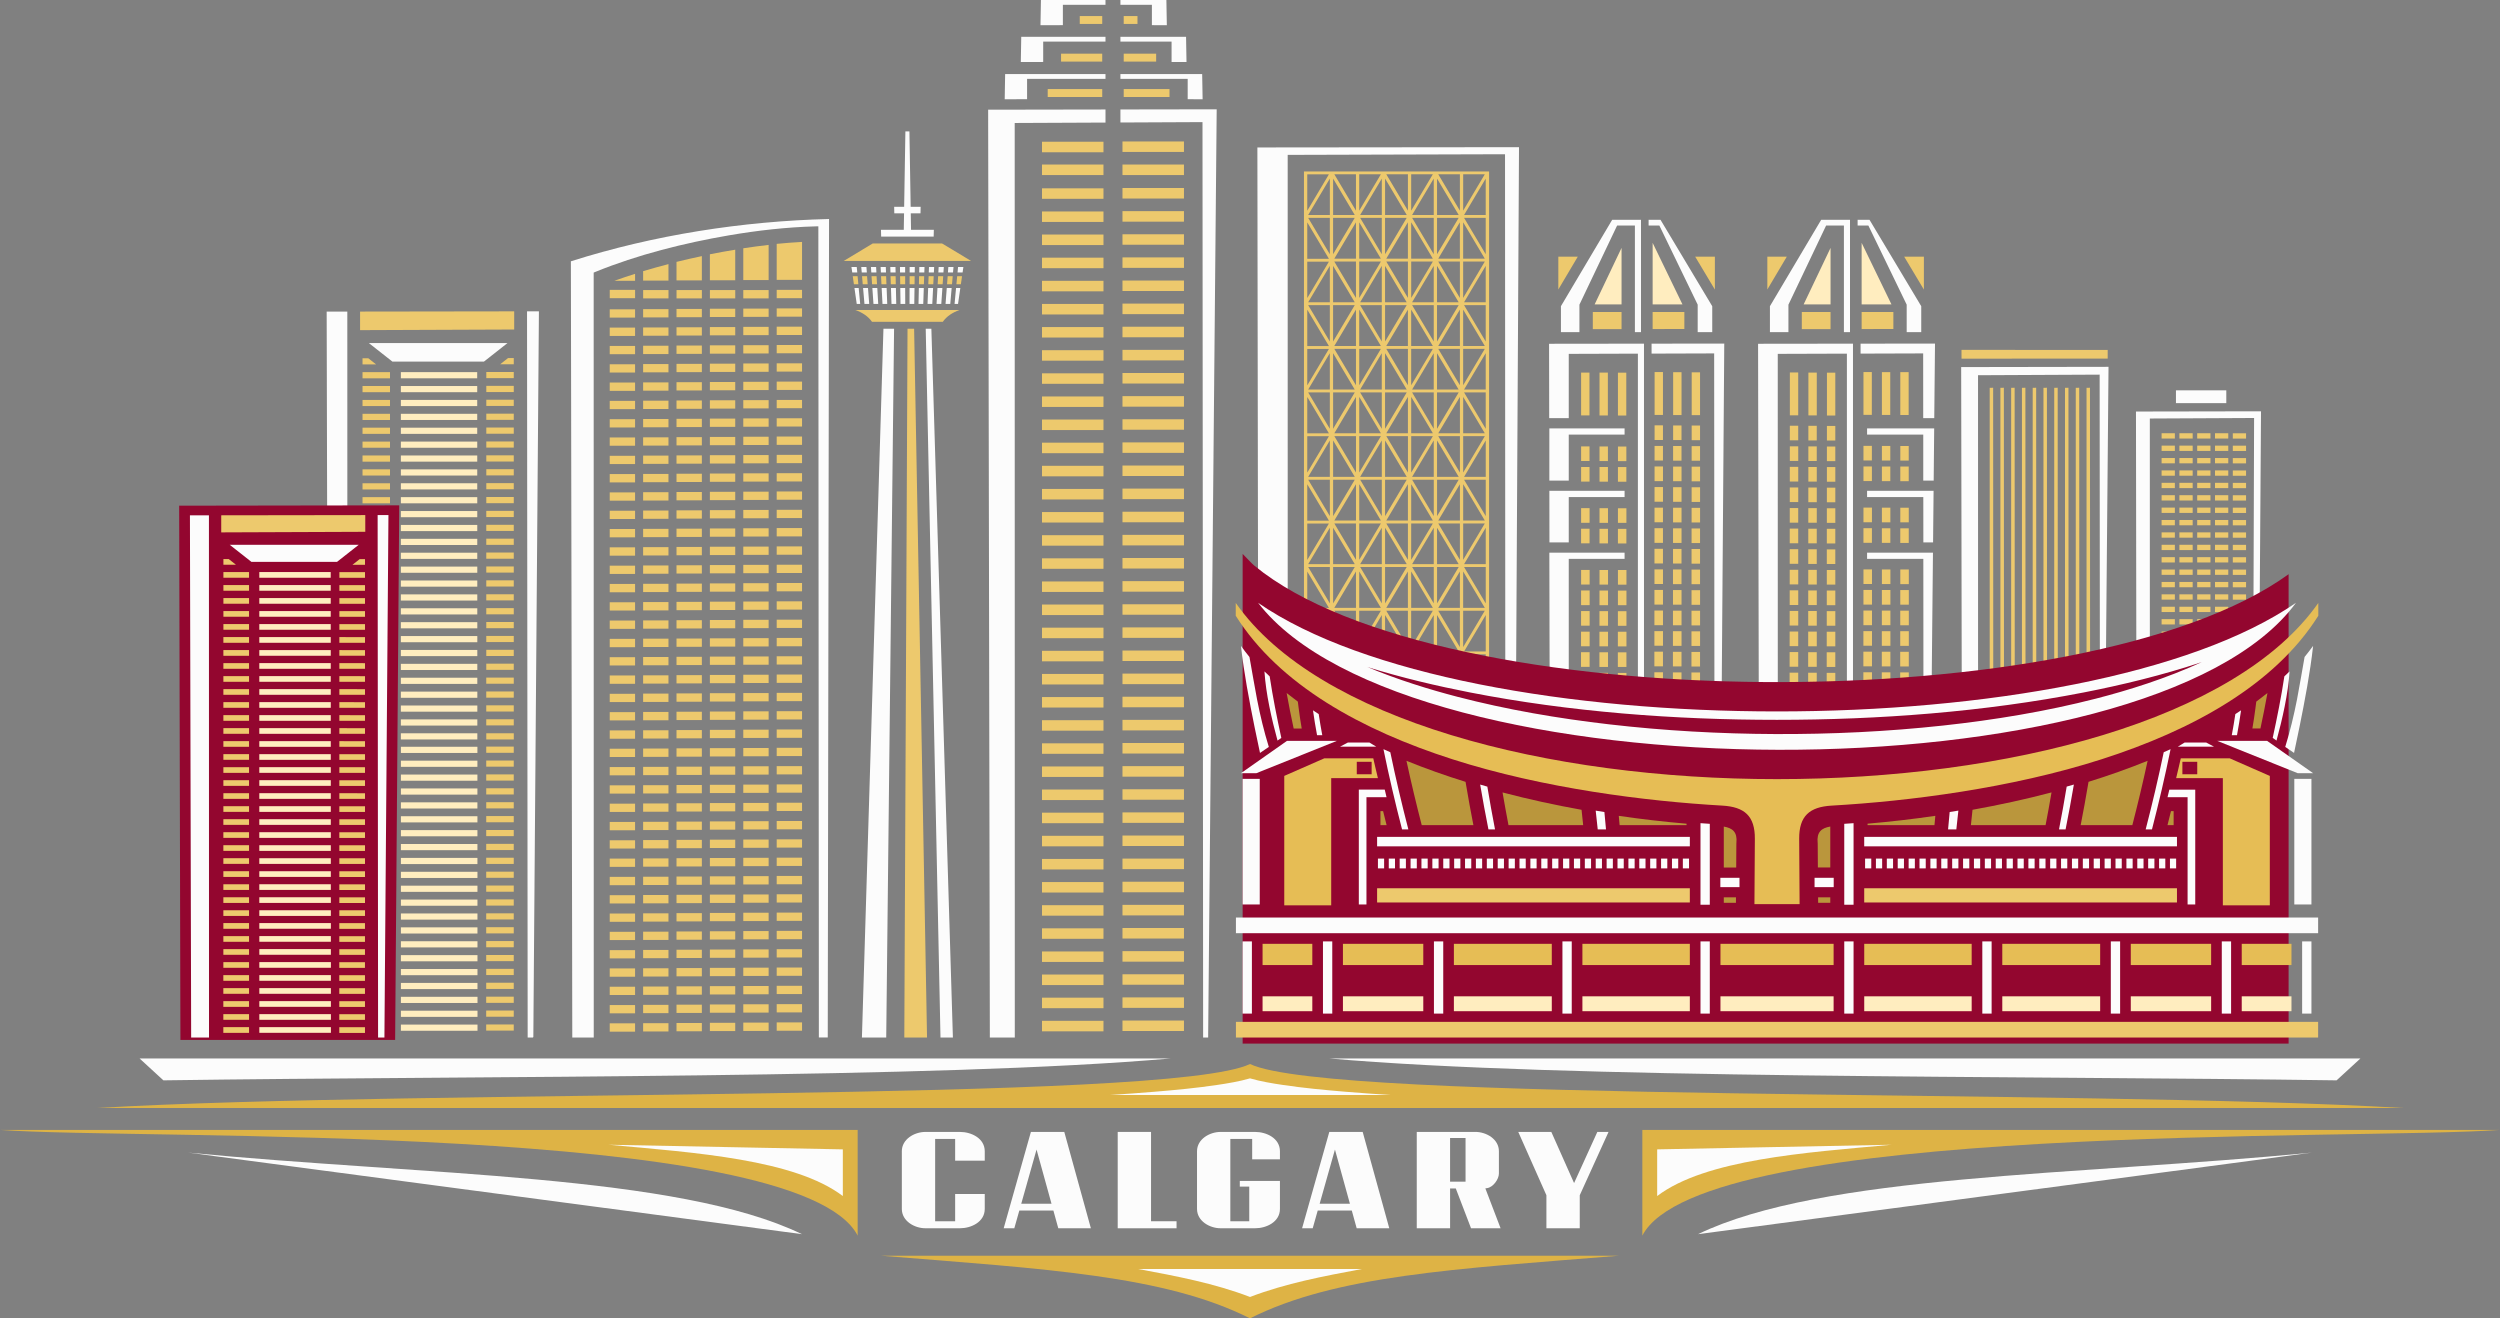 <svg xmlns="http://www.w3.org/2000/svg" width="1080" height="569.53" viewBox="0 0 1080 569.53"><rect x="0" y="0" width="1080" height="569.53" fill="#808080" stroke="none"/><g id="a"/><g id="b"><g id="c"><g id="d"><g><path d="M847.23 158.58l.5 286.27L854.54 441.13 854.51 162.1 907.05 161.84 907.24 446.1 908.36 444.12 910.88 158.47 847.23 158.58z" fill="#fcfcfc" fill-rule="evenodd"/><path d="M847.37 151.15 847.38 154.94 910.52 154.91V151.17L847.37 151.15z" fill="#edc96d" fill-rule="evenodd"/><path d="M861.04 167.51l-1.49.02V448.2h1.6l-.11-280.69h0zm41.83.0-1.49.02V448.2h1.6l-.11-280.69h0zm-4.65.0-1.49.02V448.2h1.6l-.11-280.69h0zm-4.65.0-1.49.02V448.2h1.6l-.11-280.69h0zm-4.65.0-1.49.02V448.2h1.6l-.11-280.69h0zm-4.65.0-1.49.02V448.2h1.6l-.11-280.69h0zm-4.65.0-1.49.02V448.2h1.6l-.11-280.69h0zm-4.65.0-1.49.02V448.2h1.6l-.11-280.69h0zm-4.65.0-1.49.02V448.2h1.6l-.11-280.69h0zm-4.65.0-1.49.02V448.2h1.6l-.11-280.69z" fill="#edc96d" fill-rule="evenodd"/></g><g><g><path d="M669.2 148.51l.06 32.13h8.44v-27.77l29.87-.1V447.38h2.63V148.46l-41 .05h0zm.13 36.55h32.49v2.68H677.7v19.88h-8.38v-22.56h.01zm0 53.69h32.49v2.68H677.7l.02 205.95h-7.95l-.45-208.63h0zm0-26.71h32.49v2.68H677.7v19.61h-8.34l-.03-22.29h0zm4.99-79.75v11.19h7.99v-11.86l16.28-34.18h7.69v46.04h2.63v-48.52h-12.45l-22.15 37.33h0zm37.88-37.33v2.48h4.65l16.55 34.17v11.86h6.29v-11.19l-22.35-37.33h-5.15zm1.28 53.5v4.3l27.04-.09.21 294.7h1.95l2.2-298.95-31.4.04z" fill="#fcfcfc" fill-rule="evenodd"/><path d="M740.83 125.1v-14.21h-8.51l8.51 14.21h0zm-59.23-14.21h-8.4v14.17l8.4-14.17z" fill="#edc96d" fill-rule="evenodd"/><path d="M719.5 441.88h-3.69v6.32h3.7v-6.32h0zm-32.4.0h-3.69v6.32h3.7v-6.32h0zm15.46-280.88h-3.61v18.51h3.61V161h0zm.02 31.89h-3.62v6.32h3.63v-6.32h0zm0 8.89h-3.63v6.32h3.64v-6.32h0zm.02 17.79h-3.65v6.32h3.66v-6.32h0zm0 8.89h-3.66v6.32h3.66v-6.32h0zm.02 17.79h-3.67v6.32h3.68v-6.32h0zm0 8.89h-3.68v6.32h3.69v-6.32h0zm0 8.89h-3.69v6.32h3.7v-6.32h0zm0 8.89h-3.7v6.32h3.71v-6.32h0zm0 8.89h-3.71v6.32h3.71v-6.32h0zm0 8.89h-3.72v6.32h3.72v-6.32h0zm0 8.89h-3.72v6.32h3.73v-6.32h0zm0 8.89h-3.73v6.32h3.74v-6.32h0zm0 8.89h-3.74v6.32h3.75v-6.32h0zm0 8.89h-3.75v6.32h3.76v-6.32h0zm0 8.89h-3.76v6.32h3.76v-6.32h0zm0 8.89h-3.77v6.32h3.77v-6.32h0zm-8.02-183.06h-3.61v18.51h3.61v-18.51h0zm.02 31.89h-3.63v6.32h3.63v-6.32h0zm0 8.89h-3.63v6.32h3.64v-6.32h0zm.02 17.79h-3.65v6.32h3.66v-6.32h0zm0 8.89h-3.66v6.32h3.66v-6.32h0zm.02 17.79h-3.67v6.32h3.68v-6.32h0zm0 8.89h-3.68v6.32h3.69v-6.32h0zm0 8.89h-3.69v6.32h3.7v-6.32h0zm0 8.89h-3.7v6.32h3.71v-6.32h0zm0 8.89h-3.71v6.32h3.71v-6.32h0zm0 8.89h-3.72v6.32h3.72v-6.32h0zm0 8.89h-3.72v6.32h3.73v-6.32h0zm0 8.89h-3.73v6.32h3.74v-6.32h0zm0 8.89h-3.74v6.32h3.75v-6.32h0zm0 8.89h-3.75v6.32h3.76v-6.32h0zm0 8.89h-3.76v6.32h3.76v-6.32h0zm0 8.89h-3.77v6.32h3.77v-6.32h0zm-8.01-183.06h-3.61v18.51h3.61v-18.51h0zm.02 31.89h-3.63v6.32h3.63v-6.32h0zm0 8.89h-3.63v6.32h3.64v-6.32h0zm.02 17.79h-3.65v6.32h3.66v-6.32h0zm0 8.89h-3.66v6.32h3.66v-6.32h0zm.02 17.79h-3.67v6.32h3.68v-6.32h0zm0 8.89h-3.68v6.32h3.69v-6.32h0zm0 8.89h-3.69v6.32h3.7v-6.32h0zm0 8.89h-3.7v6.32h3.71v-6.32h0zm0 8.89h-3.71v6.32h3.71v-6.32h0zm0 8.89h-3.72v6.32h3.72v-6.32h0zm0 8.89h-3.73v6.32h3.73v-6.32h0zm0 8.89h-3.73v6.32h3.74v-6.32h0zm0 8.89h-3.74v6.32h3.75v-6.32h0zm0 8.89h-3.75v6.32h3.76v-6.32h0zm0 8.89h-3.76v6.32h3.76v-6.32h0zm0 8.89h-3.77v6.32h3.77v-6.32h0zm15.72 8.89h-3.61v6.32h3.61v-6.32h0zm0 8.89h-3.62v6.32h3.62v-6.32h0zm0 8.89h-3.63v6.32h3.63v-6.32h0zm0 8.89h-3.63v6.32h3.64v-6.32h0zm0 8.89h-3.64v6.32h3.65v-6.32h0zm0 8.89h-3.65v6.32h3.66v-6.32h0zm0 8.89h-3.66v6.32h3.66v-6.32h0zm0 8.89h-3.67v6.32h3.67v-6.32h0zm0 8.89h-3.67v6.32h3.68v-6.32h0zm0 8.89h-3.68v6.32h3.69v-6.32h0zm0 8.89h-3.69v6.32h3.7v-6.32h0zm-7.94-88.93h-3.61v6.32h3.61v-6.32h0zm0 8.89h-3.62v6.32h3.62v-6.32h0zm0 8.89h-3.63v6.32h3.63v-6.32h0zm0 8.89h-3.63v6.32h3.64v-6.32h0zm0 8.89h-3.64v6.32h3.65v-6.32h0zm0 8.89h-3.65v6.32h3.66v-6.32h0zm0 8.89h-3.66v6.32h3.66v-6.32h0zm0 8.89h-3.67v6.32h3.67v-6.32h0zm0 8.89h-3.67v6.32h3.68v-6.32h0zm0 8.89h-3.68v6.32h3.69v-6.32h0zm0 8.89h-3.69v6.32h3.7v-6.32h0zm-7.94-88.93h-3.61v6.32h3.61v-6.32h0zm0 8.89h-3.62v6.32h3.62v-6.32h0zm0 8.89h-3.63v6.32h3.63v-6.32h0zm0 8.89h-3.63v6.32h3.64v-6.32h0zm0 8.89h-3.64v6.32h3.65v-6.32h0zm0 8.89h-3.65v6.32h3.66v-6.32h0zm0 8.89h-3.66v6.32h3.66v-6.32h0zm0 8.89h-3.67v6.32h3.67v-6.32h0zm0 8.89h-3.67v6.32h3.68v-6.32h0zm0 8.89h-3.68v6.32h3.69v-6.32h0zm47.87-271.99h-3.61v18.51h3.61v-18.51h0zm0 23h-3.62v6.32h3.62v-6.32h0zm0 8.89h-3.63v6.32h3.63v-6.32h0zm0 8.89h-3.63v6.32h3.64v-6.32h0zm0 8.89h-3.64v6.32h3.65v-6.32h0zm0 8.89h-3.65v6.32h3.66v-6.32h0zm0 8.89h-3.66v6.32h3.66v-6.32h0zm0 8.89h-3.67v6.32h3.67v-6.32h0zm0 8.89h-3.68v6.32h3.68v-6.32h0zm0 8.89h-3.68v6.32h3.69v-6.32h0zm0 8.89h-3.69v6.32h3.7v-6.32h0zm0 8.89h-3.7v6.32h3.71v-6.32h0zm0 8.89h-3.71v6.32h3.71v-6.32h0zm0 8.89h-3.72v6.32h3.72v-6.32h0zm0 8.89h-3.73v6.32h3.73v-6.32h0zm0 8.89h-3.73v6.32h3.74v-6.32h0zm0 8.89h-3.74v6.32h3.75v-6.32h0zm0 8.89h-3.75v6.32h3.76v-6.32h0zm0 8.89h-3.76v6.32h3.76v-6.32h0zm0 8.89h-3.77v6.32h3.77v-6.32h0zm-8.01-183.06h-3.61v18.51h3.62v-18.51h0zm0 23h-3.62v6.32h3.62v-6.32h0zm0 8.89h-3.63v6.32h3.63v-6.32h0zm0 8.89h-3.63v6.32h3.64v-6.32h0zm0 8.89h-3.64v6.32h3.65v-6.32h0zm0 8.89h-3.65v6.32h3.66v-6.32h0zm0 8.89h-3.66v6.32h3.67v-6.32h0zm0 8.89h-3.67v6.32h3.67v-6.32h0zm0 8.89h-3.68v6.32h3.68v-6.32h0zm0 8.89h-3.68v6.32h3.69v-6.32h0zm0 8.89h-3.69v6.32h3.7v-6.32h0zm0 8.89h-3.7v6.32h3.71v-6.32h0zm0 8.89h-3.71v6.32h3.71v-6.32h0zm0 8.89h-3.72v6.32h3.72v-6.32h0zm0 8.89h-3.73v6.32h3.73v-6.32h0zm0 8.89h-3.73v6.32h3.74v-6.32h0zm0 8.89h-3.74v6.32h3.75v-6.32h0zm0 8.89h-3.75v6.32h3.76v-6.32h0zm0 8.89h-3.76v6.32h3.77v-6.32h0zm0 8.89h-3.77v6.32h3.77v-6.32h0zm-8.01-183.06h-3.61v18.51h3.61v-18.51h0zm0 23h-3.62v6.32h3.62v-6.32h0zm0 8.89h-3.63v6.32h3.63v-6.32h0zm0 8.89h-3.63v6.32h3.64v-6.32h0zm0 8.89h-3.64v6.32h3.65v-6.32h0zm0 8.89h-3.65v6.32h3.65v-6.32h0zm0 8.89h-3.66v6.32h3.66v-6.32h0zm0 8.89h-3.67v6.32h3.67v-6.32h0zm0 8.89h-3.67v6.32h3.68v-6.32h0zm0 8.89h-3.68v6.32h3.69v-6.32h0zm0 8.89h-3.69v6.32h3.7v-6.32h0zm0 8.89h-3.7v6.32h3.71v-6.32h0zm0 8.89h-3.71v6.32h3.71v-6.32h0zm0 8.89h-3.72v6.32h3.72v-6.32h0zm0 8.89h-3.72v6.32h3.73v-6.32h0zm0 8.89h-3.73v6.32h3.74v-6.32h0zm0 8.89h-3.74v6.32h3.75v-6.32h0zm0 8.89h-3.75v6.32h3.75v-6.32h0zm0 8.89h-3.76v6.32h3.76v-6.32h0zm0 8.89h-3.77v6.32h3.77v-6.32h0zm15.72 8.89h-3.61v6.32h3.61v-6.32h0zm0 8.89h-3.62v6.32h3.62v-6.32h0zm0 8.89h-3.63v6.32h3.63v-6.32h0zm0 8.89h-3.63v6.32h3.64v-6.32h0zm0 8.89h-3.64v6.32h3.65v-6.32h0zm0 8.89h-3.65v6.32h3.66v-6.32h0zm0 8.89h-3.66v6.32h3.67v-6.32h0zm0 8.89h-3.67v6.32h3.67v-6.32h0zm0 8.89h-3.67v6.32h3.68v-6.32h0zm0 8.89h-3.68v6.32h3.69v-6.32h0zm0 8.89h-3.69v6.32h3.7v-6.32h0zm-7.94-88.93h-3.61v6.32h3.61v-6.32h0zm0 8.89h-3.62v6.32h3.62v-6.32h0zm0 8.89h-3.62v6.32h3.63v-6.32h0zm0 8.89h-3.63v6.32h3.64v-6.32h0zm0 8.89h-3.64v6.32h3.65v-6.32h0zm0 8.89h-3.65v6.32h3.66v-6.32h0zm0 8.89h-3.66v6.32h3.66v-6.32h0zm0 8.89h-3.67v6.32h3.67v-6.32h0zm0 8.89h-3.67v6.32h3.68v-6.32h0zm0 8.89h-3.68v6.32h3.69v-6.32h0zm0 8.89h-3.69v6.32h3.7v-6.32h0zm-7.94-88.93h-3.61v6.32h3.61v-6.32h0zm0 8.89h-3.62v6.32h3.62v-6.32h0zm0 8.89h-3.62v6.32h3.63v-6.32h0zm0 8.89h-3.63v6.32h3.64v-6.32h0zm0 8.89h-3.64v6.32h3.65v-6.32h0zm0 8.89h-3.65v6.32h3.66v-6.32h0zm0 8.89h-3.66v6.32h3.66v-6.32h0zm0 8.89h-3.67v6.32h3.67v-6.32h0zm0 8.89h-3.67v6.32h3.68v-6.32h0zm0 8.89h-3.68v6.32h3.69v-6.32z" fill="#edc96d" fill-rule="evenodd"/><path d="M688.09 142.18h12.42v-7.4h-12.42v7.4h0zm25.85-.03 13.7-.02v-7.35h-13.7v7.37z" fill="#edc96d" fill-rule="evenodd"/><path d="M700.51 131.51v-24.43l-11.63 24.43h11.63zm26.32.0-12.89-26.6v26.6h12.89z" fill="#ffedbf" fill-rule="evenodd"/></g><g><path d="M759.49 148.51l.58 298.86h7.95l-.03-294.5 29.87-.1V447.38h2.63V148.46l-41 .05h0zm47.09 36.55v2.68h24.27v19.88h4.5l.22-22.56h-28.99zm0 53.69v2.68h24.3l.15 205.95h1.95l2.06-208.63h-28.46zm0-26.71v2.68h24.29l.02 19.61h4.2l.22-22.29h-28.72zm-41.97-79.75v11.19h7.99v-11.86l16.28-34.18h7.69v46.04h2.63v-48.52h-12.45l-22.15 37.33h0zm37.88-37.33v2.48h4.65l16.55 34.17v11.86h6.29v-11.19l-22.35-37.33h-5.15zm1.28 53.5v4.3l27.04-.09.02 27.97h4.77l.32-32.22-32.15.04z" fill="#fcfcfc" fill-rule="evenodd"/><path d="M809.79 441.88h-3.69v6.32h3.7v-6.32h0zm-32.4.0h-3.69v6.32h3.7v-6.32h0zM792.85 161h-3.61v18.51h3.61V161h0zm0 23h-3.62v6.32h3.62V184h0zm0 8.89h-3.63v6.32h3.63v-6.32h0zm0 8.89h-3.63v6.32h3.64v-6.32h0zm0 8.89h-3.64v6.32h3.65v-6.32h0zm0 8.89h-3.65v6.32h3.66v-6.32h0zm0 8.89h-3.66v6.32h3.66v-6.32h0zm0 8.89h-3.67v6.32h3.67v-6.32h0zm0 8.89h-3.67v6.32h3.68v-6.32h0zm0 8.89h-3.68v6.32h3.69v-6.32h0zm0 8.89h-3.69v6.32h3.7v-6.32h0zm0 8.89h-3.7v6.32h3.71v-6.32h0zm0 8.89h-3.71v6.32h3.71v-6.32h0zm0 8.89h-3.72v6.32h3.72v-6.32h0zm0 8.89h-3.73v6.32h3.73v-6.32h0zm0 8.89h-3.73v6.32h3.74v-6.32h0zm0 8.89h-3.74v6.32h3.75v-6.32h0zm0 8.89h-3.75v6.32h3.76v-6.32h0zm0 8.89h-3.76v6.32h3.76v-6.32h0zm0 8.89h-3.77v6.32h3.77v-6.32h0zm-8.01-183.06h-3.61v18.51h3.62v-18.51h0zm0 23h-3.62v6.32h3.62v-6.32h0zm0 8.89h-3.63v6.32h3.63v-6.32h0zm0 8.89h-3.63v6.32h3.64v-6.32h0zm0 8.89h-3.64v6.32h3.65v-6.32h0zm0 8.89h-3.65v6.32h3.66v-6.32h0zm0 8.89h-3.66v6.32h3.66v-6.32h0zm0 8.89h-3.67v6.32h3.67v-6.32h0zm0 8.89h-3.67v6.32h3.68v-6.32h0zm0 8.89h-3.68v6.32h3.69v-6.32h0zm0 8.89h-3.69v6.32h3.7v-6.32h0zm0 8.89h-3.7v6.32h3.71v-6.32h0zm0 8.89h-3.71v6.32h3.71v-6.32h0zm0 8.89h-3.72v6.32h3.72v-6.32h0zm0 8.89h-3.73v6.32h3.73v-6.32h0zm0 8.89h-3.73v6.32h3.74v-6.32h0zm0 8.89h-3.74v6.32h3.75v-6.32h0zm0 8.89h-3.75v6.32h3.76v-6.32h0zm0 8.89h-3.76v6.32h3.76v-6.32h0zm0 8.89h-3.77v6.32h3.77v-6.32h0zm-8.01-183.06h-3.61v18.51h3.61v-18.51h0zm0 23h-3.62v6.32h3.62v-6.32h0zm0 8.89h-3.62v6.32h3.63v-6.32h0zm0 8.89h-3.63v6.32h3.64v-6.32h0zm0 8.89h-3.64v6.32h3.65v-6.32h0zm0 8.89h-3.65v6.32h3.65v-6.32h0zm0 8.89h-3.66v6.32h3.66v-6.32h0zm0 8.89h-3.67v6.32h3.67v-6.32h0zm0 8.89h-3.67v6.32h3.68v-6.32h0zm0 8.89h-3.68v6.32h3.69v-6.32h0zm0 8.89h-3.69v6.32h3.7v-6.32h0zm0 8.89h-3.7v6.32h3.7v-6.32h0zm0 8.89h-3.71v6.32h3.71v-6.32h0zm0 8.89h-3.72v6.32h3.72v-6.32h0zm0 8.89h-3.72v6.32h3.73v-6.32h0zm0 8.89h-3.73v6.32h3.74v-6.32h0zm0 8.89h-3.74v6.32h3.75v-6.32h0zm0 8.89h-3.75v6.32h3.75v-6.32h0zm0 8.89h-3.76v6.32h3.76v-6.32h0zm0 8.89h-3.76v6.32h3.77v-6.32h0zm15.72 8.89h-3.61v6.32h3.61v-6.32h0zm0 8.89h-3.62v6.32h3.62v-6.32h0zm0 8.89h-3.62v6.32h3.63v-6.32h0zm0 8.89h-3.63v6.32h3.64v-6.32h0zm0 8.89h-3.64v6.32h3.65v-6.32h0zm0 8.89h-3.65v6.32h3.66v-6.32h0zm0 8.89h-3.66v6.32h3.66v-6.32h0zm0 8.89h-3.67v6.32h3.67v-6.32h0zm0 8.89h-3.67v6.32h3.68v-6.32h0zm0 8.89h-3.68v6.32h3.69v-6.32h0zm0 8.89h-3.69v6.32h3.7v-6.32h0zm-7.94-88.93H781v6.32h3.61v-6.32h0zm0 8.89h-3.62v6.32h3.62v-6.32h0zm0 8.89h-3.63v6.32h3.63v-6.32h0zm0 8.89h-3.63v6.32h3.64v-6.32h0zm0 8.89h-3.64v6.32h3.65v-6.32h0zm0 8.89h-3.65v6.32h3.66v-6.32h0zm0 8.89h-3.66v6.32h3.66v-6.32h0zm0 8.89h-3.67v6.32h3.67v-6.32h0zm0 8.89h-3.67v6.32h3.68v-6.32h0zm0 8.89h-3.68v6.32h3.69v-6.32h0zm0 8.89h-3.69v6.32h3.7v-6.32h0zm-7.94-88.93h-3.61v6.32h3.61v-6.32h0zm0 8.89h-3.62v6.32h3.62v-6.32h0zm0 8.89h-3.63v6.32h3.63v-6.32h0zm0 8.89h-3.63v6.32h3.64v-6.32h0zm0 8.89h-3.64v6.32h3.65v-6.32h0zm0 8.89h-3.65v6.32h3.66v-6.32h0zm0 8.89h-3.66v6.32h3.66v-6.32h0zm0 8.89H773v6.32h3.67v-6.32h0zm0 8.89H773v6.32h3.68v-6.32h0zm0 8.89h-3.68v6.32h3.69v-6.32h0zm47.87-271.99h-3.61v18.51h3.61v-18.51h0zm.02 31.89h-3.62v6.32h3.63v-6.32h0zm0 8.89h-3.63v6.32h3.64v-6.32h0zm.02 17.79h-3.65v6.32h3.66v-6.32h0zm0 8.89h-3.66v6.32h3.66v-6.32h0zm.02 17.79h-3.67v6.32h3.68v-6.32h0zm0 8.89h-3.68v6.32h3.69v-6.32h0zm0 8.89h-3.69v6.32h3.7v-6.32h0zm0 8.89h-3.7v6.32h3.71v-6.32h0zm0 8.89h-3.71v6.32h3.71v-6.32h0zm0 8.89h-3.72v6.32h3.72v-6.32h0zm0 8.89h-3.72v6.32h3.73v-6.32h0zm0 8.89h-3.73v6.32h3.74v-6.32h0zm0 8.89h-3.74v6.32h3.75v-6.32h0zm0 8.89h-3.75v6.32h3.75v-6.32h0zm0 8.89h-3.76v6.32h3.76v-6.32h0zm0 8.89h-3.77v6.32h3.77v-6.32h0zm-8.01-183.06h-3.61v18.51h3.61v-18.51h0zm.02 31.89h-3.63v6.32h3.63v-6.32h0zm0 8.89h-3.63v6.32h3.64v-6.32h0zm.02 17.79h-3.65v6.32h3.66v-6.32h0zm0 8.89h-3.66v6.32h3.66v-6.32h0zm.02 17.79h-3.67v6.32h3.68v-6.32h0zm0 8.89h-3.68v6.32h3.69v-6.32h0zm0 8.89h-3.69v6.32h3.7v-6.32h0zm0 8.89h-3.7v6.32h3.71v-6.32h0zm0 8.89h-3.71v6.32h3.71v-6.32h0zm0 8.89h-3.72v6.32h3.72v-6.32h0zm0 8.89h-3.72v6.32h3.73v-6.32h0zm0 8.89h-3.73v6.32h3.74v-6.32h0zm0 8.89h-3.74v6.32h3.75v-6.32h0zm0 8.89h-3.75v6.32h3.76v-6.32h0zm0 8.89h-3.76v6.32h3.76v-6.32h0zm0 8.89h-3.77v6.32h3.77v-6.32h0zm-8.02-183.06h-3.61v18.51h3.61v-18.51h0zm.02 31.89h-3.63v6.32h3.63v-6.32h0zm0 8.89h-3.63v6.32h3.64v-6.32h0zm.02 17.79h-3.65v6.32h3.66v-6.32h0zm0 8.89h-3.66v6.32h3.66v-6.32h0zm.02 17.79h-3.67v6.32h3.68v-6.32h0zm0 8.89h-3.68v6.32h3.69v-6.32h0zm0 8.89h-3.69v6.32h3.7v-6.32h0zm0 8.89h-3.7v6.32h3.71v-6.32h0zm0 8.89h-3.71v6.32h3.71v-6.32h0zm0 8.89h-3.72v6.32h3.72v-6.32h0zm0 8.89h-3.73v6.32h3.73v-6.32h0zm0 8.89h-3.73v6.32h3.74v-6.32h0zm0 8.89h-3.74v6.32h3.75v-6.32h0zm0 8.89h-3.75v6.32h3.75v-6.32h0zm0 8.89h-3.76v6.32h3.76v-6.32h0zm0 8.89h-3.77v6.32h3.77v-6.32h0zm15.72 8.89h-3.61v6.32h3.62v-6.32h0zm0 8.89h-3.62v6.32h3.62v-6.32h0zm0 8.89h-3.63v6.32h3.63v-6.32h0zm0 8.89h-3.63v6.32h3.64v-6.32h0zm0 8.89h-3.64v6.32h3.65v-6.32h0zm0 8.89h-3.65v6.32h3.66v-6.32h0zm0 8.89h-3.66v6.32h3.66v-6.32h0zm0 8.89h-3.67v6.32h3.67v-6.32h0zm0 8.89h-3.68v6.32h3.68v-6.32h0zm0 8.89h-3.68v6.32h3.69v-6.32h0zm0 8.89h-3.69v6.32h3.7v-6.32h0zm-7.94-88.93h-3.61v6.32h3.62v-6.32h0zm0 8.89h-3.62v6.32h3.62v-6.32h0zm0 8.89h-3.63v6.32h3.63v-6.32h0zm0 8.89h-3.63v6.32h3.64v-6.32h0zm0 8.89h-3.64v6.32h3.65v-6.32h0zm0 8.89h-3.65v6.32h3.66v-6.32h0zm0 8.89h-3.66v6.32h3.67v-6.32h0zm0 8.89h-3.67v6.32h3.67v-6.32h0zm0 8.89h-3.68v6.32h3.68v-6.32h0zm0 8.89h-3.68v6.32h3.69v-6.32h0zm0 8.89h-3.69v6.32h3.7v-6.32h0zm-7.94-88.93h-3.61v6.32h3.61v-6.32h0zm0 8.89h-3.62v6.32h3.62v-6.32h0zm0 8.89h-3.63v6.32h3.63v-6.32h0zm0 8.89h-3.63v6.32h3.64v-6.32h0zm0 8.89h-3.64v6.32h3.65v-6.32h0zm0 8.89h-3.65v6.32h3.65v-6.32h0zm0 8.89h-3.66v6.32h3.66v-6.32h0zm0 8.89h-3.67v6.32h3.67v-6.32h0zm0 8.89h-3.67v6.32h3.68v-6.32h0zm0 8.89h-3.68v6.32h3.69v-6.32z" fill="#edc96d" fill-rule="evenodd"/><path d="M778.38 142.18h12.42v-7.4h-12.42v7.4h0zm25.85-.03 13.7-.02v-7.35h-13.7v7.37z" fill="#edc96d" fill-rule="evenodd"/><path d="M790.8 131.51v-24.43l-11.63 24.43h11.63zm26.32.0-12.89-26.6v26.6h12.89z" fill="#ffedbf" fill-rule="evenodd"/><path d="M831.12 125.1v-14.21h-8.51l8.51 14.21h0zm-59.23-14.21h-8.4v14.17l8.4-14.17z" fill="#edc96d" fill-rule="evenodd"/></g></g><g><path d="M933.81 331.78v2.29h5.73v-2.29h-5.73zm30.76.0v2.29h5.73v-2.29h-5.73zm0-5.36v2.29h5.73v-2.29h-5.73zm0-5.36v2.29h5.73v-2.29h-5.73zm0-5.35v2.29h5.73v-2.29h-5.73zm0-5.36v2.29h5.73v-2.29h-5.73zm0-5.36v2.29h5.73v-2.29h-5.73zm0-5.36v2.29h5.73v-2.29h-5.73zm0-5.35v2.29h5.73v-2.29h-5.73zm0-5.36v2.29h5.73v-2.29h-5.73zm0-5.36v2.29h5.73v-2.29h-5.73zm0-5.35v2.29h5.73v-2.29h-5.73zm0-5.36v2.29h5.73v-2.29h-5.73zm0-5.36v2.29h5.73v-2.29h-5.73zm0-5.36v2.29h5.73v-2.29h-5.73zm0-5.36v2.29h5.73v-2.29h-5.73zm0-5.35v2.29h5.73v-2.29h-5.73zm0-5.36v2.29h5.73v-2.29h-5.73zm0-5.35v2.29h5.73v-2.29h-5.73zm0-5.35v2.29h5.73v-2.29h-5.73zm0-5.36v2.29h5.73v-2.29h-5.73zm0-5.35v2.29h5.73v-2.29h-5.73zm0-5.35v2.29h5.73v-2.29h-5.73zm0-5.36v2.29h5.73v-2.29h-5.73zm0-5.35v2.29h5.73v-2.29h-5.73zm0-5.36v2.29h5.73v-2.29h-5.73zm0-5.35v2.29h5.73v-2.29h-5.73zm0-5.36v2.29h5.73v-2.29h-5.73zm5.73-3.06v-2.29h-5.73v2.29h5.73zm-5.73 254.66v2.29h5.73v-2.29h-5.73zm0-5.36v2.29h5.73v-2.29h-5.73zm0-5.35v2.29h5.73v-2.29h-5.73zm0-5.36v2.29h5.73v-2.29h-5.73zm0-5.36v2.29h5.73v-2.29h-5.73zm0-5.36v2.29h5.73v-2.29h-5.73zm0-5.35v2.29h5.73v-2.29h-5.73zm0-5.36v2.29h5.73v-2.29h-5.73zm0-5.35v2.29h5.73v-2.29h-5.73zm0-5.36v2.29h5.73v-2.29h-5.73zm0-5.35v2.29h5.73v-2.29h-5.73zm0-5.36v2.29h5.73v-2.29h-5.73zm0-5.36v2.29h5.73v-2.29h-5.73zm0-5.35v2.29h5.73v-2.29h-5.73zm0-5.36v2.29h5.73v-2.29h-5.73zm0-5.36v2.29h5.73v-2.29h-5.73zm0-5.35v2.29h5.73v-2.29h-5.73zm0-5.36v2.29h5.73v-2.29h-5.73zm0-5.36v2.29h5.73v-2.29h-5.73zm0-5.36v2.29h5.73v-2.29h-5.73zm5.73-3.06v-2.29h-5.73v2.29h5.73zm-28.8-7.55v2.29h5.73v-2.29h-5.73zm7.69.0v2.29h5.73v-2.29h-5.73zm7.69.0v2.29h5.73v-2.29h-5.73zm-23.07-5.36v2.29h5.73v-2.29h-5.73zm7.69.0v2.29h5.73v-2.29h-5.73zm7.69.0v2.29h5.73v-2.29h-5.73zm7.69.0v2.29h5.73v-2.29h-5.73zm-23.07-5.36v2.29h5.73v-2.29h-5.73zm7.69.0v2.29h5.73v-2.29h-5.73zm7.69.0v2.29h5.73v-2.29h-5.73zm7.69.0v2.29h5.73v-2.29h-5.73zm-23.07-5.35v2.29h5.73v-2.29h-5.73zm7.69.0v2.29h5.73v-2.29h-5.73zm7.69.0v2.29h5.73v-2.29h-5.73zm7.69.0v2.29h5.73v-2.29h-5.73zm-23.07-5.36v2.29h5.73v-2.29h-5.73zm7.69.0v2.29h5.73v-2.29h-5.73zm7.69.0v2.29h5.73v-2.29h-5.73zm7.69.0v2.29h5.73v-2.29h-5.73zm-23.07-5.36v2.29h5.73v-2.29h-5.73zm7.69.0v2.29h5.73v-2.29h-5.73zm7.69.0v2.29h5.73v-2.29h-5.73zm7.69.0v2.29h5.73v-2.29h-5.73zm-23.07-5.36v2.29h5.73v-2.29h-5.73zm7.69.0v2.29h5.73v-2.29h-5.73zm7.69.0v2.29h5.73v-2.29h-5.73zm7.69.0v2.29h5.73v-2.29h-5.73zm-23.07-5.35v2.29h5.73v-2.29h-5.73zm7.69.0v2.29h5.73v-2.29h-5.73zm7.69.0v2.29h5.73v-2.29h-5.73zm7.69.0v2.29h5.73v-2.29h-5.73zm-23.07-5.36v2.29h5.73v-2.29h-5.73zm7.69.0v2.29h5.73v-2.29h-5.73zm7.69.0v2.29h5.73v-2.29h-5.73zm7.69.0v2.29h5.73v-2.29h-5.73zm-23.07-5.36v2.29h5.73v-2.29h-5.73zm7.69.0v2.29h5.73v-2.29h-5.73zm7.69.0v2.29h5.73v-2.29h-5.73zm7.69.0v2.29h5.73v-2.29h-5.73zm-23.07-5.35v2.29h5.73v-2.29h-5.73zm7.69.0v2.29h5.73v-2.29h-5.73zm7.69.0v2.29h5.73v-2.29h-5.73zm7.69.0v2.29h5.73v-2.29h-5.73zm-23.07-5.36v2.29h5.73v-2.29h-5.73zm7.69.0v2.29h5.73v-2.29h-5.73zm7.69.0v2.29h5.73v-2.29h-5.73zm7.69.0v2.29h5.73v-2.29h-5.73zm-23.07-5.36v2.29h5.73v-2.29h-5.73zm7.69.0v2.29h5.73v-2.29h-5.73zm7.69.0v2.29h5.73v-2.29h-5.73zm7.69.0v2.29h5.73v-2.29h-5.73zm-23.07-5.36v2.29h5.73v-2.29h-5.73zm7.69.0v2.29h5.73v-2.29h-5.73zm7.69.0v2.29h5.73v-2.29h-5.73zm7.69.0v2.29h5.73v-2.29h-5.73zm-23.07-5.36v2.29h5.73v-2.29h-5.73zm7.69.0v2.29h5.73v-2.29h-5.73zm7.69.0v2.29h5.73v-2.29h-5.73zm7.69.0v2.29h5.73v-2.29h-5.73zm-23.07-5.35v2.29h5.73v-2.29h-5.73zm7.69.0v2.29h5.73v-2.29h-5.73zm7.69.0v2.29h5.73v-2.29h-5.73zm7.69.0v2.29h5.73v-2.29h-5.73zm-23.07-5.36v2.29h5.73v-2.29h-5.73zm7.69.0v2.29h5.73v-2.29h-5.73zm7.69.0v2.29h5.73v-2.29h-5.73zm7.69.0v2.29h5.73v-2.29h-5.73zm-23.07-5.35v2.29h5.73v-2.29h-5.73zm7.69.0v2.29h5.73v-2.29h-5.73zm7.69.0v2.29h5.73v-2.29h-5.73zm7.69.0v2.29h5.73v-2.29h-5.73zm-23.07-5.35v2.29h5.73v-2.29h-5.73zm7.69.0v2.29h5.73v-2.29h-5.73zm7.69.0v2.29h5.73v-2.29h-5.73zm7.69.0v2.29h5.73v-2.29h-5.73zm-23.07-5.36v2.29h5.73v-2.29h-5.73zm7.69.0v2.29h5.73v-2.29h-5.73zm7.69.0v2.29h5.73v-2.29h-5.73zm7.69.0v2.29h5.73v-2.29h-5.73zm-23.07-5.35v2.29h5.73v-2.29h-5.73zm7.69.0v2.29h5.73v-2.29h-5.73zm7.69.0v2.29h5.73v-2.29h-5.73zm7.69.0v2.29h5.73v-2.29h-5.73zm-23.07-5.35v2.29h5.73v-2.29h-5.73zm7.69.0v2.29h5.73v-2.29h-5.73zm7.69.0v2.29h5.73v-2.29h-5.73zm7.69.0v2.29h5.73v-2.29h-5.73zm-23.07-5.36v2.29h5.73v-2.29h-5.73zm7.69.0v2.29h5.73v-2.29h-5.73zm7.69.0v2.29h5.73v-2.29h-5.73zm7.69.0v2.29h5.73v-2.29h-5.73zm-23.07-5.35v2.29h5.73v-2.29h-5.73zm7.69.0v2.29h5.73v-2.29h-5.73zm7.69.0v2.29h5.73v-2.29h-5.73zm7.69.0v2.29h5.73v-2.29h-5.73zm-23.07-5.36v2.29h5.73v-2.29h-5.73zm7.69.0v2.29h5.73v-2.29h-5.73zm7.69.0v2.29h5.73v-2.29h-5.73zm7.69.0v2.29h5.73v-2.29h-5.73zm-23.07-5.35v2.29h5.73v-2.29h-5.73zm7.69.0v2.29h5.73v-2.29h-5.73zm7.69.0v2.29h5.73v-2.29h-5.73zm7.69.0v2.29h5.73v-2.29h-5.73zm-23.07-5.36v2.29h5.73v-2.29h-5.73zm7.69.0v2.29h5.73v-2.29h-5.73zm7.69.0v2.29h5.73v-2.29h-5.73zm7.69.0v2.29h5.73v-2.29h-5.73zm5.73-3.06v-2.29h-5.73v2.29h5.73zm-7.69.0v-2.29h-5.73v2.29h5.73zm-7.69.0v-2.29h-5.73v2.29h5.73zm-7.69.0v-2.29h-5.73v2.29h5.73zm-5.73 254.66v2.29h5.73v-2.29h-5.73zm7.69.0v2.29h5.73v-2.29h-5.73zm7.69.0v2.29h5.73v-2.29h-5.73zm7.69.0v2.29h5.73v-2.29h-5.73zm-23.07-5.36v2.29h5.73v-2.29h-5.73zm7.69.0v2.29h5.73v-2.29h-5.73zm7.69.0v2.29h5.73v-2.29h-5.73zm7.69.0v2.29h5.73v-2.29h-5.73zm-23.07-5.35v2.29h5.73v-2.29h-5.73zm7.69.0v2.29h5.73v-2.29h-5.73zm7.69.0v2.29h5.73v-2.29h-5.73zm7.69.0v2.29h5.73v-2.29h-5.73zm-23.07-5.36v2.29h5.73v-2.29h-5.73zm7.69.0v2.29h5.73v-2.29h-5.73zm7.69.0v2.29h5.73v-2.29h-5.73zm7.69.0v2.29h5.73v-2.29h-5.73zm-23.07-5.36v2.29h5.73v-2.29h-5.73zm7.69.0v2.29h5.73v-2.29h-5.73zm7.69.0v2.29h5.73v-2.29h-5.73zm7.69.0v2.29h5.73v-2.29h-5.73zm-23.07-5.36v2.29h5.73v-2.29h-5.73zm7.69.0v2.29h5.73v-2.29h-5.73zm7.69.0v2.29h5.73v-2.29h-5.73zm7.69.0v2.29h5.73v-2.29h-5.73zm-23.07-5.35v2.29h5.73v-2.29h-5.73zm7.69.0v2.29h5.73v-2.29h-5.73zm7.69.0v2.29h5.73v-2.29h-5.73zm7.69.0v2.29h5.73v-2.29h-5.73zm-23.07-5.36v2.29h5.73v-2.29h-5.73zm7.69.0v2.29h5.73v-2.29h-5.73zm7.69.0v2.29h5.73v-2.29h-5.73zm7.69.0v2.29h5.73v-2.29h-5.73zm-23.07-5.35v2.29h5.73v-2.29h-5.73zm7.69.0v2.29h5.73v-2.29h-5.73zm7.69.0v2.29h5.73v-2.29h-5.73zm7.69.0v2.29h5.73v-2.29h-5.73zm-23.07-5.36v2.29h5.73v-2.29h-5.73zm7.69.0v2.29h5.73v-2.29h-5.73zm7.69.0v2.29h5.73v-2.29h-5.73zm7.69.0v2.29h5.73v-2.29h-5.73zm-23.07-5.35v2.29h5.73v-2.29h-5.73zm7.69.0v2.29h5.73v-2.29h-5.73zm7.69.0v2.29h5.73v-2.29h-5.73zm7.69.0v2.29h5.73v-2.29h-5.73zm-23.07-5.36v2.29h5.73v-2.29h-5.73zm7.69.0v2.29h5.73v-2.29h-5.73zm7.69.0v2.29h5.73v-2.29h-5.73zm7.69.0v2.29h5.73v-2.29h-5.73zm-23.07-5.36v2.29h5.73v-2.29h-5.73zm7.69.0v2.29h5.73v-2.29h-5.73zm7.69.0v2.29h5.73v-2.29h-5.73zm7.69.0v2.29h5.73v-2.29h-5.73zm-23.07-5.35v2.29h5.73v-2.29h-5.73zm7.69.0v2.29h5.73v-2.29h-5.73zm7.69.0v2.29h5.73v-2.29h-5.73zm7.69.0v2.29h5.73v-2.29h-5.73zm-23.07-5.36v2.29h5.73v-2.29h-5.73zm7.69.0v2.29h5.73v-2.29h-5.73zm7.69.0v2.29h5.73v-2.29h-5.73zm7.69.0v2.29h5.73v-2.29h-5.73zm-23.07-5.36v2.29h5.73v-2.29h-5.73zm7.69.0v2.29h5.73v-2.29h-5.73zm7.69.0v2.29h5.73v-2.29h-5.73zm7.69.0v2.29h5.73v-2.29h-5.73zm-23.07-5.35v2.29h5.73v-2.29h-5.73zm7.69.0v2.29h5.73v-2.29h-5.73zm7.69.0v2.29h5.73v-2.29h-5.73zm7.69.0v2.29h5.73v-2.29h-5.73zm-23.07-5.36v2.29h5.73v-2.29h-5.73zm7.69.0v2.29h5.73v-2.29h-5.73zm7.69.0v2.29h5.73v-2.29h-5.73zm7.69.0v2.29h5.73v-2.29h-5.73zm-23.07-5.36v2.29h5.73v-2.29h-5.73zm7.69.0v2.29h5.73v-2.29h-5.73zm7.69.0v2.29h5.73v-2.29h-5.73zm7.69.0v2.29h5.73v-2.29h-5.73zm-23.07-5.36v2.29h5.73v-2.29h-5.73zm7.69.0v2.29h5.73v-2.29h-5.73zm7.69.0v2.29h5.73v-2.29h-5.73zm7.69.0v2.29h5.73v-2.29h-5.73zm5.73-3.06v-2.29h-5.73v2.29h5.73zm-7.69.0v-2.29h-5.73v2.29h5.73zm-7.69.0v-2.29h-5.73v2.29h5.73zm-7.69.0v-2.29h-5.73v2.29h5.73z" fill="#edc96d" fill-rule="evenodd"/><path d="M922.74 177.78l.4 270.41h5.61l-.02-267.39 45.04-.23-.87 267.62h2.02l1.84-270.51-54.03.1h0zm17.27-9.16v5.52h21.75v-5.52h-21.75z" fill="#fcfcfc" fill-rule="evenodd"/></g><g><path d="M159.34 148.2 169.52 156.21H209.07L219.24 148.2H159.34z" fill="#fcfcfc" fill-rule="evenodd"/><path d="M155.55 134.6V142.62L222.13 142.35V134.5L155.55 134.6z" fill="#edc96d" fill-rule="evenodd"/><path d="M141.12 134.63l.74 312.92h2.44l5.78-3.24c-.01-103.23-.04-206.46-.04-309.69h-8.92zm86.56-.12.27 313.7h2.27l.18-.24 2.41-313.47h-5.13z" fill="#fcfcfc" fill-rule="evenodd"/><path d="M221.96 316.78h-11.89v2.67h11.89v-2.67h0zm-53.48.0h-11.89v2.67h11.89v-2.67h0zm0-6h-11.89v2.67h11.89v-2.67h0zm0-6h-11.89v2.67h11.89v-2.67h0zm0-6h-11.89v2.67h11.89v-2.67h0zm0-6h-11.89v2.67h11.89v-2.67h0zm0-6h-11.88v2.67h11.88v-2.67h0zm0-6h-11.88v2.67h11.88v-2.67h0zm0-6h-11.88v2.67h11.88v-2.67h0zm0-6h-11.88v2.67h11.88v-2.67h0zm0-6h-11.88v2.67h11.88v-2.67h0zm0-6h-11.88v2.67h11.88v-2.67h0zm0-6h-11.88v2.67h11.88v-2.67h0zm0-6h-11.88v2.67h11.88v-2.67h0zm0-6h-11.88v2.67h11.88v-2.67h0zm0-6h-11.88v2.67h11.88v-2.67h0zm0-6h-11.88v2.67h11.88v-2.67h0zm0-6h-11.87v2.67h11.87v-2.67h0zm0-6h-11.87v2.67h11.87v-2.67h0zm0-6h-11.87v2.67h11.87v-2.67h0zm0-6h-11.87v2.67h11.87v-2.67h0zm0-6h-11.87v2.67h11.87v-2.67h0zm0-6h-11.87v2.67h11.87v-2.67h0zm0-6h-11.87v2.67h11.87v-2.67h0zm0-6h-11.87v2.67h11.87v-2.67h0zm0-6h-11.87v2.67h11.87v-2.67h0zm0-6h-11.87v2.67h11.87v-2.67h0zm0-6h-11.87v2.67h11.87v-2.67h0zm-11.87-3.33h5.88l-3.39-2.67h-2.49v2.67h0zm11.86 285.19h-11.91v2.67h11.91v-2.67h0zm0-6h-11.91v2.67h11.91v-2.67h0zm0-6h-11.91v2.67h11.91v-2.67h0zm0-6h-11.9v2.67h11.9v-2.67h0zm0-6h-11.9v2.67h11.9v-2.67h0zm0-6h-11.9v2.67h11.9v-2.67h0zm0-6h-11.9v2.67h11.9v-2.67h0zm0-6h-11.9v2.67h11.9v-2.67h0zm0-6h-11.9v2.67h11.9v-2.67h0zm0-6h-11.9v2.67h11.9v-2.67h0zm0-6h-11.9v2.67h11.9v-2.67h0zm0-6h-11.9v2.67h11.9v-2.67h0zm0-6h-11.9v2.67h11.9v-2.67h0zm0-6h-11.9v2.67h11.9v-2.67h0zm0-6h-11.9v2.67h11.9v-2.67h0zm0-6h-11.89v2.67h11.89v-2.67h0zm0-6h-11.89v2.67h11.89v-2.67h0zm0-6h-11.89v2.67h11.89v-2.67h0zm0-6h-11.89v2.67h11.89v-2.67h0zm0-6h-11.89v2.67h11.89v-2.67h0zm-11.89-3.33h11.89v-2.67h-11.89v2.67h0zm65.37-14.56h-11.89v2.67h11.89v-2.67h0zm0-6h-11.89v2.67h11.89v-2.67h0zm0-6h-11.89v2.67h11.89v-2.67h0zm0-6h-11.89v2.67h11.89v-2.67h0zm0-6h-11.88v2.67h11.88v-2.67h0zm0-6h-11.88v2.67h11.88v-2.67h0zm0-6h-11.88v2.67h11.88v-2.67h0zm0-6h-11.88v2.67h11.88v-2.67h0zm0-6h-11.88v2.67h11.88v-2.67h0zm0-6h-11.88v2.67h11.88v-2.67h0zm0-6h-11.88v2.67h11.88v-2.67h0zm0-6h-11.88v2.67h11.88v-2.67h0zm0-6h-11.88v2.67h11.88v-2.67h0zm0-6h-11.88v2.67h11.88v-2.67h0zm0-6h-11.88v2.67h11.88v-2.67h0zm0-6h-11.88v2.67h11.88v-2.67h0zm0-6h-11.87v2.67h11.87v-2.67h0zm0-6h-11.87v2.67h11.87v-2.67h0zm0-6h-11.87v2.67h11.87v-2.67h0zm0-6h-11.87v2.67h11.87v-2.67h0zm0-6h-11.87v2.67h11.87v-2.67h0zm0-6h-11.87v2.67h11.87v-2.67h0zm0-6h-11.87v2.67h11.87v-2.67h0zm0-6h-11.87v2.67h11.87v-2.67h0zm0-6h-11.87v2.67h11.87v-2.67h0zm0-6h-11.87v2.67h11.87v-2.67h0zm-5.88-3.33h5.88v-2.67h-2.49l-3.39 2.67h0zm5.87 285.19h-11.91v2.67h11.91v-2.67h0zm0-6h-11.91v2.67h11.91v-2.67h0zm0-6h-11.91v2.67h11.91v-2.67h0zm0-6h-11.9v2.67h11.9v-2.67h0zm0-6h-11.9v2.67h11.9v-2.67h0zm0-6h-11.9v2.67h11.9v-2.67h0zm0-6h-11.9v2.67h11.9v-2.67h0zm0-6h-11.9v2.67h11.9v-2.67h0zm0-6h-11.9v2.67h11.9v-2.67h0zm0-6h-11.9v2.67h11.9v-2.67h0zm0-6h-11.9v2.67h11.9v-2.67h0zm0-6h-11.9v2.67h11.9v-2.67h0zm0-6h-11.9v2.67h11.9v-2.67h0zm0-6h-11.9v2.67h11.9v-2.67h0zm0-6h-11.9v2.67h11.9v-2.67h0zm0-6h-11.89v2.67h11.89v-2.67h0zm0-6h-11.89v2.67h11.89v-2.67h0zm0-6h-11.89v2.67h11.89v-2.67h0zm0-6h-11.89v2.67h11.89v-2.67h0zm0-6h-11.89v2.67h11.89v-2.67h0zm-11.89-3.33h11.89v-2.67h-11.89v2.67z" fill="#edc96d" fill-rule="evenodd"/><path d="M173.17 316.78v2.67h33.04v-2.67h-33.04zm0-6v2.67h33.04v-2.67h-33.04zm0-6v2.67h33.04v-2.67h-33.04zm0-6v2.67h33.04v-2.67h-33.04zm0-6v2.67h33.03v-2.67h-33.03zm0-6v2.67h33.03v-2.67h-33.03zm0-6v2.67h33.03v-2.67h-33.03zm0-6v2.67h33.03v-2.67h-33.03zm0-6v2.67h33.03v-2.67h-33.03zm0-6v2.67h33.02v-2.67h-33.02zm0-6v2.67h33.02v-2.67h-33.02zm0-6v2.67h33.02v-2.67h-33.02zm0-6v2.67h33.02v-2.67h-33.02zm0-6v2.67h33.01v-2.67h-33.01zm0-6v2.67h33.01v-2.67h-33.01zm0-6v2.67h33.01v-2.67h-33.01zm0-6v2.67h33.01v-2.67h-33.01zm0-6v2.67h33.01v-2.67h-33.01zm0-6v2.67h33v-2.67h-33zm0-6v2.67h33v-2.67h-33zm0-6v2.67h33v-2.67h-33zm0-6v2.67h33v-2.67h-33zm0-6v2.67h32.99v-2.67h-32.99zm0-6v2.67h32.99v-2.67h-32.99zm0-6v2.67h32.99v-2.67h-32.99zm0-6v2.67h32.99v-2.67h-32.99zm0-6v2.67h32.98v-2.67h-32.98zm.02 281.86v2.67h33.09v-2.67h-33.09zm0-6v2.67h33.09v-2.67h-33.09zm0-6v2.67h33.09v-2.67h-33.09zm0-6v2.67h33.08v-2.67h-33.08zm0-6v2.67h33.08v-2.67h-33.08zm0-6v2.67h33.08v-2.67h-33.08zm0-6v2.67h33.08v-2.67h-33.08zm0-6v2.67h33.07v-2.67h-33.07zm0-6v2.67h33.07v-2.67h-33.07zm0-6v2.67h33.07v-2.67h-33.07zm0-6v2.67h33.07v-2.67h-33.07zm0-6v2.67h33.07v-2.67h-33.07zm0-6v2.67h33.06v-2.67h-33.06zm0-6v2.67h33.06v-2.67h-33.06zm0-6v2.67h33.06v-2.67h-33.06zm0-6v2.67h33.06v-2.67h-33.06zm0-6v2.67h33.05v-2.67h-33.05zm0-6v2.67h33.05v-2.67h-33.05zm0-6v2.67h33.05v-2.67h-33.05zm0-6v2.67h33.05v-2.67h-33.05zm33.05-3.33v-2.67h-33.05v2.67h33.05z" fill="#ffedbf" fill-rule="evenodd"/></g><path d="M77.94 449.24l-.54-230.78 95.07-.15-1.77 230.93H77.94z" fill="#93062f" fill-rule="evenodd"/><g><path d="M99.24 235.35 108.6 242.72h37L154.97 235.35H99.24z" fill="#fcfcfc" fill-rule="evenodd"/><path d="M95.57 222.61V229.99L157.8 229.74V222.52L95.57 222.61z" fill="#edc96d" fill-rule="evenodd"/><path d="M82.05 222.64l.53 225.56h7.71c-.01-75.19-.03-150.38-.03-225.57h-8.22zm81.09-.11.19 225.69h2.74l1.74-225.7h-4.67z" fill="#fcfcfc" fill-rule="evenodd"/><path d="M157.68 393.23h-11.09v2.45h11.09v-2.45h0zm-50.1.0h-11.09v2.45h11.09v-2.45h0zm0-5.62h-11.09v2.45h11.09v-2.45h0zm0-5.62h-11.09v2.45h11.09v-2.45h0zm0-5.62h-11.09v2.45h11.09v-2.45h0zm0-5.62h-11.09v2.45h11.09v-2.45h0zm0-5.62h-11.09v2.45h11.09v-2.45h0zm0-5.62h-11.09v2.45h11.09v-2.45h0zm0-5.62h-11.09v2.45h11.09v-2.45h0zm0-5.62h-11.08v2.46h11.08v-2.46h0zm0-5.62h-11.08v2.45h11.08v-2.45h0zm0-5.62h-11.08v2.45h11.08v-2.45h0zm0-5.62h-11.08v2.45h11.08v-2.45h0zm0-5.62h-11.08v2.45h11.08v-2.45h0zm0-5.62h-11.08v2.45h11.08v-2.45h0zm0-5.62h-11.08v2.45h11.08v-2.45h0zm0-5.62h-11.08v2.45h11.08v-2.45h0zm0-5.62h-11.08v2.45h11.08v-2.45h0zm0-5.62h-11.08v2.45h11.08v-2.45h0zm0-5.62h-11.08v2.45h11.08v-2.45h0zm0-5.62h-11.08v2.46h11.08v-2.46h0zm0-5.62h-11.08v2.45h11.08v-2.45h0zm0-5.62h-11.08v2.46h11.08v-2.46h0zm0-5.62h-11.07v2.45h11.07v-2.45h0zm0-5.62h-11.07v2.45h11.07v-2.45h0zm0-5.62h-11.07v2.45h11.07v-2.45h0zm0-5.62h-11.07v2.45h11.07v-2.45h0zm0-5.62h-11.07v2.46h11.07v-2.46h0zm-11.07-3.16h5.42l-3.12-2.45h-2.3v2.45h0zm11.07 199.77h-11.1v2.45h11.1v-2.45h0zm0-5.62h-11.1v2.45h11.1v-2.45h0zm0-5.62h-11.1v2.46h11.1v-2.46h0zm0-5.62h-11.1v2.45h11.1v-2.45h0zm0-5.62h-11.1v2.45h11.1v-2.45h0zm0-5.62h-11.09v2.45h11.09v-2.45h0zm0-5.62h-11.09v2.45h11.09v-2.45h0zm0-5.62h-11.09v2.45h11.09v-2.45h0zm-11.09-3.17h11.09v-2.45h-11.09v2.45h0zm61.19-13.59h-11.09v2.45h11.09v-2.45h0zm0-5.62h-11.09v2.45h11.09v-2.45h0zm0-5.62h-11.09v2.45h11.09v-2.45h0zm0-5.62h-11.09v2.45h11.09v-2.45h0zm0-5.62h-11.09v2.45h11.09v-2.45h0zm0-5.62h-11.09v2.45h11.09v-2.45h0zm0-5.62h-11.09v2.45h11.09v-2.45h0zm0-5.62h-11.09v2.46h11.09v-2.46h0zm0-5.62H146.6v2.45h11.08v-2.45h0zm0-5.62h-11.09v2.45h11.09v-2.45h0zm0-5.62H146.6v2.45h11.08v-2.45h0zm0-5.62H146.6v2.45h11.08v-2.45h0zm0-5.62H146.6v2.45h11.08v-2.45h0zm0-5.62H146.6v2.45h11.08v-2.45h0zm0-5.62H146.6v2.45h11.08v-2.45h0zm0-5.62H146.6v2.45h11.08v-2.45h0zm0-5.62H146.6v2.45h11.08v-2.45h0zm0-5.62H146.6v2.45h11.08v-2.45h0zm0-5.62H146.6v2.46h11.08v-2.46h0zm0-5.62H146.6v2.45h11.08v-2.45h0zm0-5.62H146.6v2.46h11.08v-2.46h0zm0-5.62h-11.07v2.45h11.07v-2.45h0zm0-5.62h-11.07v2.45h11.07v-2.45h0zm0-5.62h-11.07v2.45h11.07v-2.45h0zm0-5.62h-11.07v2.45h11.07v-2.45h0zm0-5.62h-11.07v2.46h11.07v-2.46h0zm-5.42-3.16h5.42v-2.45h-2.3l-3.12 2.45h0zm5.41 199.77h-11.1v2.45h11.1v-2.45h0zm0-5.62h-11.1v2.45h11.1v-2.45h0zm0-5.62h-11.1v2.46h11.1v-2.46h0zm0-5.62h-11.1v2.45h11.1v-2.45h0zm0-5.62h-11.1v2.45h11.1v-2.45h0zm0-5.62h-11.1v2.45h11.09v-2.45h0zm0-5.62h-11.09v2.45h11.09v-2.45h0zm0-5.62h-11.09v2.45h11.09v-2.45h0zm-11.09-3.17h11.09v-2.45h-11.09v2.45z" fill="#edc96d" fill-rule="evenodd"/><path d="M112.02 393.23v2.45h30.91v-2.45h-30.91zm0-5.62v2.45h30.91v-2.45h-30.91zm0-5.62v2.45h30.9v-2.45h-30.9zm0-5.62v2.45h30.9v-2.45h-30.9zm0-5.62v2.45h30.9v-2.45h-30.9zm0-5.62v2.45h30.9v-2.45h-30.9zm0-5.62v2.45h30.9v-2.45h-30.9zm0-5.62v2.45h30.89v-2.45h-30.89zm0-5.62v2.46h30.89v-2.46h-30.89zm0-5.62v2.45h30.89v-2.45h-30.89zm0-5.62v2.45h30.89v-2.45h-30.89zm0-5.62v2.45h30.89v-2.45h-30.89zm0-5.62v2.45h30.88v-2.45h-30.88zm0-5.62v2.45h30.88v-2.45h-30.88zm0-5.62v2.45h30.88v-2.45h-30.88zm0-5.62v2.45h30.88v-2.45h-30.88zm0-5.62v2.45h30.88v-2.45h-30.88zm0-5.62v2.45h30.87v-2.45h-30.87zm0-5.62v2.45h30.87v-2.45h-30.87zm0-5.62v2.46h30.87v-2.46h-30.87zm0-5.62v2.45h30.87v-2.45h-30.87zm0-5.62v2.46h30.87v-2.46h-30.87zm0-5.62v2.45h30.86v-2.45h-30.86zm0-5.62v2.45h30.86v-2.45h-30.86zm0-5.62v2.45h30.86v-2.45h-30.86zm0-5.62v2.45h30.86v-2.45h-30.86zm0-5.62v2.46h30.85v-2.46h-30.85zm.01 196.6v2.45h30.93v-2.45h-30.93zm0-5.62v2.45h30.93v-2.45h-30.93zm0-5.62v2.46h30.92v-2.46h-30.92zm0-5.62v2.45h30.92v-2.45h-30.92zm0-5.62v2.45h30.92v-2.45h-30.92zm0-5.62v2.45h30.92v-2.45h-30.92zm0-5.62v2.45h30.91v-2.45h-30.91zm0-5.62v2.45h30.91v-2.45h-30.91zm30.91-3.17v-2.45h-30.91v2.45h30.91z" fill="#ffedbf" fill-rule="evenodd"/></g><g><path d="M543.19 63.7 543.75 447.33H556.3L556.28 66.91 650.17 66.63 650.37 447.33H654.1L656.21 63.58 543.19 63.7z" fill="#fcfcfc" fill-rule="evenodd"/><path d="M575.96 448.2v-14.61h9.36l-8.69 14.61h1.58l7.56-12.71v12.71h1.42v-12.71l7.56 12.71h1.58l-8.69-14.61h9.35v14.61h1.42v-14.61h9.35l-8.69 14.61h1.58l7.56-12.71v12.71h1.42v-12.71l7.56 12.71h1.58l-8.69-14.61h9.35v14.61h1.42v-14.61h9.35l-8.69 14.61h1.58l7.56-12.71v12.71h1.42v-12.71l7.56 12.71h1.58l-8.69-14.61h9.35v14.61h1.42V74.07h-79.98V448.2h1.42v-14.61h9.81v14.61h1.42zm-11.22-357.17v-15.72h9.35l-9.35 15.72h0zm0 5.04 9.35 15.72h-9.35v-15.72h0zm0 16.96h9.35l-9.35 15.72v-15.72h0zm0 20.75 9.36 15.72h-9.36v-15.72h0zm0 16.96h9.35l-9.35 15.72v-15.72h0zm0 20.75 9.36 15.72h-9.36v-15.72h0zm0 16.96h9.35l-9.35 15.71v-15.71h0zm0 20.75 9.36 15.72h-9.36V209.2h0zm0 16.96h9.35l-9.35 15.72v-15.72h0zm0 20.75 9.36 15.72h-9.36v-15.72h0zm0 16.96h9.35l-9.35 15.72v-15.72h0zm0 20.75 9.36 15.72h-9.36v-15.72h0zm0 16.96h9.35l-9.35 15.72v-15.72h0zm0 20.75 9.36 15.72h-9.36v-15.72h0zm0 16.96h9.35l-9.35 15.72v-15.72h0zm0 20.75 9.36 15.72h-9.36v-15.72h0zm0 16.96h9.35l-9.35 15.72v-15.72h0zm0 20.75 9.36 15.72h-9.36v-15.72h0zm0 16.96h9.35l-9.35 15.72v-15.72h0zm76.7-339.42-9.35 15.71v-15.71h9.35zm-10.77.0v15.72l-9.35-15.72h9.35zm-11.68.0-9.36 15.72v-15.72h9.36zm-10.77.0v15.72l-9.35-15.72h9.35zm-11.68.0-9.36 15.72v-15.72h9.36zm-10.77.0v15.71l-9.35-15.71h9.35zm-9.36 36.47 9.36-15.72v15.72h-9.36zm10.77.0v-15.71l9.35 15.71h-9.35zm11.68.0 9.35-15.72v15.72h-9.35zm10.77.0v-15.72l9.36 15.72h-9.36zm11.68.0 9.35-15.71v15.71h-9.35zm10.77.0v-15.72l9.36 15.72h-9.36zm9.36 1.24-9.36 15.72v-15.72h9.36zm-10.77.0v15.72l-9.35-15.72h9.35zm-11.68.0-9.35 15.71v-15.71h9.35zm-10.77.0v15.71l-9.35-15.71h9.35zm-11.68.0-9.36 15.72v-15.72h9.36zm-10.77.0v15.72l-9.36-15.72h9.36zm-9.36 36.47 9.36-15.72v15.72h-9.36zm10.77.0v-15.72l9.36 15.72h-9.36zm11.68.0 9.35-15.71v15.71h-9.35zm10.77.0v-15.71l9.35 15.71h-9.35zm11.68.0 9.36-15.72v15.72h-9.36zm10.77.0v-15.72l9.36 15.72h-9.36zm9.36 1.24-9.36 15.72v-15.72h9.36zm-10.77.0v15.71l-9.35-15.71h9.35zm-11.68.0-9.36 15.72v-15.72h9.36zm-10.77.0v15.72l-9.35-15.72h9.35zm-11.68.0-9.35 15.71v-15.71h9.35zm-10.77.0v15.72l-9.35-15.72h9.35zm-9.35 36.47 9.35-15.71v15.71h-9.35zm10.77.0v-15.72l9.36 15.72h-9.36zm11.68.0 9.35-15.72v15.72h-9.35zm10.77.0v-15.72l9.36 15.72h-9.36zm11.68.0 9.36-15.72v15.72h-9.36zm10.77.0v-15.71l9.35 15.71h-9.35zm9.36 1.24-9.36 15.72v-15.72h9.36zm-10.77.0v15.72l-9.36-15.72h9.36zm-11.68.0-9.36 15.72v-15.72h9.36zm-10.77.0v15.72l-9.35-15.72h9.35zm-11.68.0-9.36 15.72v-15.72h9.36zm-10.77.0v15.72l-9.35-15.72h9.35zm-9.36 36.47 9.36-15.72v15.72h-9.36zm10.77.0v-15.72l9.36 15.72h-9.36zm11.68.0 9.35-15.72v15.72h-9.35zm10.77.0v-15.72l9.36 15.72h-9.36zm11.68.0 9.36-15.72v15.72h-9.36zm10.77.0v-15.72l9.36 15.72h-9.36zm9.35 1.24-9.35 15.72v-15.72h9.35zm-10.77.0v15.72l-9.35-15.72h9.35zm-11.68.0-9.36 15.72v-15.72h9.36zm-10.77.0v15.72l-9.35-15.72h9.35zm-11.68.0-9.36 15.72v-15.72h9.36zm-10.77.0v15.72l-9.35-15.72h9.35zm-9.36 36.47 9.36-15.72v15.72h-9.36zm10.77.0v-15.72l9.36 15.72h-9.36zm11.68.0 9.35-15.72v15.72h-9.35zm10.77.0v-15.72l9.36 15.72h-9.36zm11.68.0 9.36-15.72v15.72h-9.36zm10.77.0v-15.72l9.36 15.72h-9.36zm9.35 1.24-9.35 15.72v-15.72h9.35zm-10.77.0v15.72l-9.35-15.72h9.35zm-11.68.0-9.36 15.72v-15.72h9.36zm-10.77.0v15.71l-9.35-15.71h9.35zm-11.68.0-9.36 15.72v-15.72h9.36zm-10.77.0v15.71l-9.35-15.71h9.35zm-9.36 36.47 9.36-15.72v15.72h-9.36zm10.77.0v-15.72l9.36 15.72h-9.36zm11.68.0 9.35-15.72v15.72h-9.35zm10.77.0v-15.72l9.36 15.72h-9.36zm11.68.0 9.36-15.72v15.72h-9.36zm10.77.0v-15.72l9.36 15.72h-9.36zm9.35 1.24-9.35 15.72v-15.72h9.35zm-10.77.0v15.72l-9.35-15.72h9.35zm-11.68.0-9.35 15.72v-15.72h9.35zm-10.77.0v15.71l-9.35-15.71h9.35zm-11.68.0-9.36 15.72v-15.72h9.36zm-10.77.0v15.71l-9.35-15.71h9.35zm-9.36 36.47 9.36-15.72v15.72h-9.36zm10.77.0v-15.72l9.36 15.72h-9.36zm11.68.0 9.35-15.72v15.72h-9.35zm10.77.0v-15.72l9.36 15.72h-9.36zm11.68.0 9.36-15.72v15.72h-9.36zm10.77.0v-15.72l9.36 15.72h-9.36zm9.35 1.24-9.35 15.72v-15.72h9.35zm-10.77.0v15.72l-9.35-15.72h9.35zm-11.68.0-9.35 15.72v-15.72h9.35zm-10.77.0v15.72l-9.35-15.72h9.35zm-11.68.0-9.36 15.72v-15.72h9.36zm-10.77.0v15.72l-9.35-15.72h9.35zm-9.36 36.47 9.36-15.72v15.72h-9.36zm10.77.0v-15.72l9.36 15.72h-9.36zm11.68.0 9.35-15.72v15.72h-9.35zm10.77.0v-15.72l9.36 15.72h-9.36zm11.68.0 9.36-15.72v15.72h-9.36zm10.77.0v-15.72l9.36 15.72h-9.36zm9.35 1.24-9.35 15.72v-15.72h9.35zm-10.77.0v15.72l-9.35-15.72h9.35zm-11.68.0-9.35 15.72v-15.72h9.35zm-10.77.0v15.71l-9.35-15.71h9.35zm-11.68.0-9.36 15.72v-15.72h9.36zm-10.77.0v15.71l-9.35-15.71h9.35zm-9.36 36.47 9.36-15.72v15.72h-9.36zm10.77.0v-15.72l9.36 15.72h-9.36zm11.68.0 9.36-15.72v15.72h-9.36zm10.77.0v-15.72l9.36 15.72h-9.36zm11.67.0 9.36-15.72v15.72h-9.36zm10.77.0v-15.72l9.36 15.72h-9.36zm9.35 1.24-9.35 15.72v-15.72h9.35zm-10.77.0v15.72l-9.35-15.72h9.35zm-11.68.0-9.35 15.72v-15.72h9.35zm-10.77.0v15.72l-9.35-15.72h9.35zm-11.68.0-9.35 15.72v-15.72h9.35zm-10.77.0v15.72l-9.35-15.72h9.35zm-20.58-321.81 9.36-15.72v15.72h-9.36zm10.77.0v-15.71l9.35 15.71h-9.35zm11.68.0 9.36-15.72v15.72h-9.36zm10.77.0v-15.72l9.36 15.72h-9.36zm11.68.0 9.35-15.72v15.72h-9.35zm10.77.0v-15.72l9.36 15.72h-9.36zm11.68.0 9.35-15.71v15.71h-9.35zm9.35 1.24v15.72l-9.36-15.72h9.36zm-11.68.0-9.35 15.71v-15.71h9.35zm-10.77.0v15.72l-9.35-15.72h9.35zm-11.68.0-9.36 15.72v-15.72h9.36zm-10.77.0v15.71l-9.35-15.71h9.35zm-11.68.0-9.36 15.72v-15.72h9.36zm-10.77.0v15.72l-9.36-15.72h9.36zm-9.36 36.47 9.36-15.72v15.72h-9.36zm10.77.0v-15.72l9.36 15.72h-9.36zm11.68.0 9.36-15.72v15.72h-9.36zm10.77.0v-15.71l9.35 15.71h-9.35zm11.68.0 9.35-15.71v15.71h-9.35zm10.77.0v-15.72l9.36 15.72h-9.36zm11.68.0 9.36-15.72v15.72h-9.36zm9.36 1.24v15.72l-9.36-15.72h9.36zm-11.68.0-9.36 15.72v-15.72h9.36zm-10.77.0v15.71l-9.35-15.71h9.35zm-11.68.0-9.35 15.71v-15.71h9.35zm-10.77.0v15.72l-9.36-15.72h9.36zm-11.68.0-9.36 15.72v-15.72h9.36zm-10.77.0v15.72l-9.35-15.72h9.35zm-9.36 36.47 9.36-15.72v15.72h-9.36zm10.77.0v-15.72l9.36 15.72h-9.36zm11.68.0 9.35-15.71v15.71h-9.35zm10.77.0v-15.72l9.36 15.72h-9.36zm11.68.0 9.35-15.72v15.72h-9.35zm10.77.0v-15.71l9.35 15.71h-9.35zm11.68.0 9.36-15.72v15.72h-9.36zm9.36 1.24v15.71l-9.35-15.71h9.35zm-11.68.0-9.36 15.72v-15.72h9.36zm-10.77.0v15.72l-9.35-15.72h9.35zm-11.68.0-9.36 15.72v-15.72h9.36zm-10.77.0v15.72l-9.36-15.72h9.36zm-11.68.0-9.35 15.71v-15.71h9.35zm-10.77.0v15.72l-9.35-15.72h9.35zm-9.35 36.47 9.35-15.71v15.71h-9.35zm10.77.0v-15.72l9.36 15.72h-9.36zm11.68.0 9.36-15.72v15.72h-9.36zm10.77.0v-15.72l9.36 15.72h-9.36zm11.68.0 9.35-15.72v15.72h-9.35zm10.77.0v-15.72l9.36 15.72h-9.36zm11.68.0 9.36-15.72v15.72h-9.36zm9.36 1.24v15.72l-9.36-15.72h9.36zm-11.68.0-9.35 15.72v-15.72h9.35zm-10.77.0v15.72l-9.35-15.72h9.35zm-11.68.0-9.36 15.72v-15.72h9.36zm-10.77.0v15.72l-9.35-15.72h9.35zm-11.68.0-9.36 15.72v-15.72h9.36zm-10.77.0v15.72l-9.35-15.72h9.35zm-9.36 36.47 9.36-15.72v15.72h-9.36zm10.77.0v-15.72l9.36 15.72h-9.36zm11.68.0 9.36-15.72v15.72h-9.36zm10.77.0v-15.72l9.36 15.72h-9.36zm11.68.0 9.35-15.72v15.72h-9.35zm10.77.0v-15.72l9.36 15.72h-9.36zm11.68.0 9.36-15.72v15.72h-9.36zm9.36 1.24v15.72l-9.36-15.72h9.36zm-11.68.0-9.35 15.72v-15.72h9.35zm-10.77.0v15.72l-9.35-15.72h9.35zm-11.68.0-9.36 15.72v-15.72h9.36zm-10.77.0v15.71l-9.35-15.71h9.35zm-11.68.0-9.36 15.72v-15.72h9.36zm-10.77.0v15.71l-9.35-15.71h9.35zm-9.36 36.47 9.36-15.72v15.72h-9.36zm10.77.0v-15.72l9.36 15.72h-9.36zm11.68.0 9.36-15.72v15.72h-9.36zm10.77.0v-15.72l9.36 15.72h-9.36zm11.68.0 9.35-15.72v15.72h-9.35zm10.77.0v-15.72l9.36 15.72h-9.36zm11.68.0 9.36-15.72v15.72h-9.36zm9.36 1.24v15.72l-9.36-15.72h9.36zm-11.68.0-9.35 15.72v-15.72h9.35zm-10.77.0v15.72l-9.35-15.72h9.35zm-11.68.0-9.36 15.72v-15.72h9.36zm-10.77.0v15.72l-9.35-15.72h9.35zm-11.68.0-9.36 15.72v-15.72h9.36zm-10.77.0v15.72l-9.35-15.72h9.35zm-9.36 36.47 9.36-15.72v15.72h-9.36zm10.77.0v-15.72l9.36 15.72h-9.36zm11.68.0 9.36-15.72v15.72h-9.36zm10.77.0v-15.72l9.36 15.72h-9.36zm11.68.0 9.35-15.72v15.72h-9.35zm10.77.0v-15.72l9.36 15.72h-9.36zm11.68.0 9.36-15.72v15.72h-9.36zm9.36 1.24v15.72l-9.36-15.72h9.36zm-11.68.0-9.35 15.72v-15.72h9.35zm-10.77.0v15.72l-9.35-15.72h9.35zm-11.68.0-9.36 15.72v-15.72h9.36zm-10.77.0v15.71l-9.35-15.71h9.35zm-11.68.0-9.36 15.72v-15.72h9.36zm-10.77.0v15.71l-9.35-15.71h9.35zm-9.36 36.47 9.36-15.72v15.72h-9.36zm10.77.0v-15.72l9.36 15.72h-9.36zm11.68.0 9.36-15.72v15.72h-9.36zm10.77.0v-15.72l9.36 15.72h-9.36zm11.68.0 9.36-15.72v15.72h-9.36zm10.77.0v-15.72l9.36 15.72h-9.36zm11.68.0 9.36-15.72v15.72h-9.36zm9.36 1.24v15.72l-9.35-15.72h9.35zm-11.68.0-9.35 15.72v-15.72h9.35zm-10.77.0v15.72l-9.35-15.72h9.35zm-11.68.0-9.35 15.72v-15.72h9.35zm-10.77.0v15.71l-9.35-15.71h9.35zm-11.68.0-9.36 15.72v-15.72h9.36zm-10.77.0v15.71l-9.35-15.71h9.35zm-9.36 36.47 9.36-15.72v15.72h-9.36zm10.77.0v-15.72l9.36 15.72h-9.36zm11.68.0 9.36-15.72v15.72h-9.36zm10.77.0v-15.72l9.36 15.72h-9.36zm11.68.0 9.36-15.72v15.72h-9.36zm10.77.0v-15.72l9.36 15.72h-9.36zm11.68.0 9.36-15.72v15.72h-9.36zm9.36 1.24v15.71l-9.35-15.71h9.35zm-11.68.0-9.35 15.71v-15.71h9.35zm-10.77.0v15.71l-9.35-15.71h9.35zm-11.68.0-9.35 15.72v-15.72h9.35zm-10.77.0v15.71l-9.35-15.71h9.35zm-11.68.0-9.36 15.72v-15.72h9.36zm-10.77.0v15.71l-9.35-15.71h9.35zm0 36.47h-9.36l9.36-15.72v15.72h0zm1.42.0v-15.72l9.36 15.72h-9.36zm11.68.0 9.36-15.72v15.72h-9.36zm10.77.0v-15.72l9.36 15.72h-9.36zm11.68.0 9.36-15.72v15.72h-9.36zm10.77.0v-15.72l9.36 15.72h-9.36zm11.68.0 9.36-15.72v15.72h-9.36z" fill="#edc96d" fill-rule="evenodd"/></g><g><path d="M426.88 47.39l.73 400.81h10.78l-.04-395.07 39.23-.18V47.3l-50.7.09h0zm57.14-.1v5.63l35.46-.17.27 395.45h2.17l3.69-400.98-41.58.07h0zm-49.8-15.3-.19 10.89 9.67-.02v-8.8h33.87v-2.07h-43.35zm49.8.0v2.07h29.06v8.8l6.45.02-.19-10.89h-35.32zM503.87.0h-19.85V2.07h13.6V10.87l6.45.02-.19-10.89h0zm-26.3.0h-27.89l-.19 10.89 9.67-.02V2.07h18.41V0h0zm34.8 15.9h-28.35v2.07h22.1v8.8l6.45.02-.19-10.89h0zm-34.8.0h-36.39l-.19 10.89 9.67-.02v-8.8h26.91v-2.07z" fill="#fcfcfc" fill-rule="evenodd"/><path d="M450.14 71.09v4.54h26.56v-4.54h-26.56zm2.47-32.6v3.41h23.55v-3.41h-23.55zm32.83.0v3.41h19.79v-3.41h-19.79zm-18.99-31.55v3.41h9.71v-3.41h-9.71zm18.99.0v3.41h5.95v-3.41h-5.95zm-27.06 16.25v3.41h17.78v-3.41h-17.78zm27.06.0v3.41h14.02v-3.41h-14.02zm-.53 47.9v4.54h26.56v-4.54h-26.56zm0-9.99v4.54h26.56V61.1h-26.56zm0 379.76v4.54h26.56v-4.54h-26.56zm0-9.99v4.54h26.56v-4.54h-26.56zm0-9.99v4.54h26.56v-4.54h-26.56zm0-9.99v4.54h26.56v-4.54h-26.56zm0-9.99v4.54h26.56v-4.54h-26.56zm0-9.99v4.54h26.56v-4.54h-26.56zm0-9.99v4.54h26.56v-4.54h-26.56zm0-9.99v4.54h26.56v-4.54h-26.56zm0-9.99v4.54h26.56v-4.54h-26.56zm0-9.99v4.54h26.56v-4.54h-26.56zm0-9.99v4.54h26.56v-4.54h-26.56zm0-9.99v4.54h26.56v-4.54h-26.56zm0-9.99v4.54h26.56v-4.54h-26.56zm0-9.99v4.54h26.56v-4.54h-26.56zm0-9.99v4.54h26.56v-4.54h-26.56zm0-9.99v4.54h26.56v-4.54h-26.56zm0-9.99v4.54h26.56v-4.54h-26.56zm0-9.99v4.54h26.56v-4.54h-26.56zm0-9.99v4.54h26.56v-4.54h-26.56zm0-9.99v4.54h26.56v-4.54h-26.56zm0-9.99v4.54h26.56v-4.54h-26.56zm0-9.99v4.54h26.56v-4.54h-26.56zm0-9.99v4.54h26.56v-4.54h-26.56zm0-9.99v4.54h26.56v-4.54h-26.56zm0-9.99v4.54h26.56v-4.54h-26.56zm0-9.99v4.54h26.56v-4.54h-26.56zm0-9.99v4.54h26.56v-4.54h-26.56zm0-9.99v4.54h26.56v-4.54h-26.56zm0-9.99v4.54h26.56v-4.54h-26.56zm0-9.99v4.54h26.56v-4.54h-26.56zm0-9.99v4.54h26.56v-4.54h-26.56zm0-9.99v4.54h26.56v-4.54h-26.56zm0-9.99v4.54h26.56v-4.54h-26.56zm0-9.99v4.54h26.56v-4.54h-26.56zm0-9.99v4.54h26.56v-4.54h-26.56zm0-9.99v4.54h26.56v-4.54h-26.56zm0-9.99v4.54h26.56v-4.54h-26.56zm-34.77-19.99v4.54h26.56v-4.54h-26.56zm0 379.76v4.54h26.56v-4.54h-26.56zm0-9.99v4.54h26.56v-4.54h-26.56zm0-9.99v4.54h26.56v-4.54h-26.56zm0-9.99v4.54h26.56v-4.54h-26.56zm0-9.99v4.54h26.56v-4.54h-26.56zm0-9.99v4.54h26.56v-4.54h-26.56zm0-9.99v4.54h26.56v-4.54h-26.56zm0-9.99v4.54h26.56v-4.54h-26.56zm0-9.99v4.54h26.56v-4.54h-26.56zm0-9.99v4.54h26.56v-4.54h-26.56zm0-9.99v4.54h26.56v-4.54h-26.56zm0-9.99v4.54h26.56v-4.54h-26.56zm0-9.99v4.54h26.56v-4.54h-26.56zm0-9.99v4.54h26.56v-4.54h-26.56zm0-9.99v4.54h26.56v-4.54h-26.56zm0-9.99v4.54h26.56v-4.54h-26.56zm0-9.99v4.54h26.56v-4.54h-26.56zm0-9.99v4.54h26.56v-4.54h-26.56zm0-9.99v4.54h26.56v-4.54h-26.56zm0-9.99v4.54h26.56v-4.54h-26.56zm0-9.99v4.54h26.56v-4.54h-26.56zm0-9.99v4.54h26.56v-4.54h-26.56zm0-9.99v4.54h26.56v-4.54h-26.56zm0-9.99v4.54h26.56v-4.54h-26.56zm0-9.99v4.54h26.56v-4.54h-26.56zm0-9.99v4.54h26.56v-4.54h-26.56zm0-9.99v4.54h26.56v-4.54h-26.56zm0-9.99v4.54h26.56v-4.54h-26.56zm0-9.99v4.54h26.56v-4.54h-26.56zm0-9.99v4.54h26.56v-4.54h-26.56zm0-9.99v4.54h26.56v-4.54h-26.56zm0-9.99v4.54h26.56v-4.54h-26.56zm0-9.99v4.54h26.56v-4.54h-26.56zm0-9.99v4.54h26.56v-4.54h-26.56zm0-9.99v4.54h26.56v-4.54h-26.56zm0-9.99v4.54h26.56v-4.54h-26.56zm0-9.99v4.54h26.56v-4.54h-26.56z" fill="#edc96d" fill-rule="evenodd"/></g><g><path d="M246.62 112.89l.61 335.31h9.27l-.03-330.44.75-.31c18.15-7.41 38.5-12.5 57.67-15.78 12.34-2.11 24.94-3.55 37.44-3.88l1.2-.03.22 350.43h3.84l.56-353.58c-37.31.92-75.76 6.9-111.51 18.27z" fill="#fcfcfc" fill-rule="evenodd"/><path d="M263.41 125.23v3.58h10.95v-3.58h-10.95zm72.12.0v3.58h10.95v-3.58h-10.95zm10.95-20.72c-3.65.2-7.3.48-10.95.84v15.55h10.95v-16.39h0zm-10.95 337.18v3.59h10.95v-3.59h-10.95zm0-7.91v3.58h10.95v-3.58h-10.95zm0-7.91v3.58h10.95v-3.58h-10.95zm0-7.91v3.58h10.95v-3.58h-10.95zm0-7.91v3.58h10.95v-3.58h-10.95zm0-7.91v3.58h10.95v-3.58h-10.95zm0-7.91v3.58h10.95v-3.58h-10.95zm0-7.91v3.58h10.95v-3.58h-10.95zm0-7.91v3.59h10.95v-3.59h-10.95zm0-7.91v3.58h10.95v-3.58h-10.95zm0-7.91v3.58h10.95v-3.58h-10.95zm0-7.91v3.58h10.95v-3.58h-10.95zm0-7.91v3.58h10.95v-3.58h-10.95zm0-7.91v3.58h10.95v-3.58h-10.95zm0-7.91v3.58h10.95v-3.58h-10.95zm0-7.91v3.58h10.95v-3.58h-10.95zm0-7.91v3.58h10.95v-3.58h-10.95zm0-7.91v3.59h10.95v-3.59h-10.95zm0-7.91v3.58h10.95v-3.58h-10.95zm0-7.91v3.58h10.95v-3.58h-10.95zm0-7.91v3.58h10.95v-3.58h-10.95zm0-7.91v3.59h10.95v-3.59h-10.95zm0-7.91v3.58h10.95v-3.58h-10.95zm0-7.91v3.58h10.95v-3.58h-10.95zm0-7.91v3.58h10.95v-3.58h-10.95zm0-7.91v3.58h10.95v-3.58h-10.95zm0-7.91v3.59h10.95v-3.59h-10.95zm0-7.91v3.58h10.95v-3.58h-10.95zm0-7.91v3.58h10.95v-3.58h-10.95zm0-7.91v3.58h10.95v-3.58h-10.95zm0-7.91v3.58h10.95v-3.58h-10.95zm0-7.91v3.58h10.95v-3.58h-10.95zm0-7.91v3.58h10.95v-3.58h-10.95zm0-7.91v3.58h10.95v-3.58h-10.95zm0-7.91v3.58h10.95v-3.58h-10.95zm0-7.91v3.58h10.95v-3.58h-10.95zm0-7.91v3.58h10.95v-3.58h-10.95zm0-7.91v3.58h10.95v-3.58h-10.95zm0-7.91v3.58h10.95v-3.58h-10.95zm0-7.91v3.58h10.95v-3.58h-10.95zm-57.69-7.91v3.58h10.95v-3.58h-10.95zm14.42.0v3.58h10.95v-3.58h-10.95zm14.42.0v3.58h10.95v-3.58h-10.95zm14.42.0v3.58h10.95v-3.58h-10.95zm10.95-19.51c-3.66.41-7.31.89-10.95 1.45v13.73h10.95v-15.18h0zm-10.95 335.96v3.59h10.95v-3.59h-10.95zm0-7.91v3.58h10.95v-3.58h-10.95zm0-7.91v3.58h10.95v-3.58h-10.95zm0-7.91v3.58h10.95v-3.58h-10.95zm0-7.91v3.58h10.95v-3.58h-10.95zm0-7.91v3.58h10.95v-3.58h-10.95zm0-7.91v3.58h10.95v-3.58h-10.95zm0-7.91v3.58h10.95v-3.58h-10.95zm0-7.91v3.59h10.95v-3.59h-10.95zm0-7.91v3.58h10.95v-3.58h-10.95zm0-7.91v3.58h10.95v-3.58h-10.95zm0-7.91v3.58h10.95v-3.58h-10.95zm0-7.91v3.58h10.95v-3.58h-10.95zm0-7.91v3.58h10.95v-3.58h-10.95zm0-7.91v3.58h10.95v-3.58h-10.95zm0-7.91v3.58h10.95v-3.58h-10.95zm0-7.91v3.58h10.95v-3.58h-10.95zm0-7.91v3.59h10.95v-3.59h-10.95zm0-7.91v3.58h10.95v-3.58h-10.95zm0-7.91v3.58h10.95v-3.58h-10.95zm0-7.91v3.58h10.95v-3.58h-10.95zm0-7.91v3.59h10.95v-3.59h-10.95zm0-7.91v3.58h10.95v-3.58h-10.95zm0-7.91v3.58h10.95v-3.58h-10.95zm0-7.91v3.58h10.95v-3.58h-10.95zm0-7.91v3.58h10.95v-3.58h-10.95zm0-7.91v3.59h10.95v-3.59h-10.95zm0-7.91v3.58h10.95v-3.58h-10.95zm0-7.91v3.58h10.95v-3.58h-10.95zm0-7.91v3.58h10.95v-3.58h-10.95zm0-7.91v3.58h10.95v-3.58h-10.95zm0-7.91v3.58h10.95v-3.58h-10.95zm0-7.91v3.58h10.95v-3.58h-10.95zm0-7.91v3.58h10.95v-3.58h-10.95zm0-7.91v3.58h10.95v-3.58h-10.95zm0-7.91v3.58h10.95v-3.58h-10.95zm0-7.91v3.58h10.95v-3.58h-10.95zm0-7.91v3.58h10.95v-3.58h-10.95zm0-7.91v3.58h10.95v-3.58h-10.95zm0-7.91v3.58h10.95v-3.58h-10.95zm-3.48-25.43c-3.66.59-7.31 1.25-10.95 1.98v11.21h10.95v-13.19h0zm-10.95 333.97v3.59h10.95v-3.59h-10.95zm0-7.91v3.58h10.95v-3.58h-10.95zm0-7.91v3.58h10.95v-3.58h-10.95zm0-7.91v3.58h10.95v-3.58h-10.95zm0-7.91v3.58h10.95v-3.58h-10.95zm0-7.91v3.58h10.95v-3.58h-10.95zm0-7.91v3.58h10.95v-3.58h-10.95zm0-7.91v3.58h10.95v-3.58h-10.95zm0-7.91v3.59h10.95v-3.59h-10.95zm0-7.91v3.58h10.95v-3.58h-10.95zm0-7.91v3.58h10.95v-3.58h-10.95zm0-7.91v3.58h10.95v-3.58h-10.95zm0-7.91v3.58h10.95v-3.58h-10.95zm0-7.91v3.58h10.95v-3.58h-10.95zm0-7.91v3.58h10.95v-3.58h-10.95zm0-7.91v3.58h10.95v-3.58h-10.95zm0-7.91v3.58h10.95v-3.58h-10.95zm0-7.91v3.59h10.95v-3.59h-10.95zm0-7.91v3.58h10.95v-3.58h-10.95zm0-7.91v3.58h10.95v-3.58h-10.95zm0-7.91v3.58h10.95v-3.58h-10.95zm0-7.91v3.59h10.95v-3.59h-10.95zm0-7.91v3.58h10.95v-3.58h-10.95zm0-7.91v3.58h10.95v-3.58h-10.95zm0-7.91v3.58h10.95v-3.58h-10.95zm0-7.91v3.58h10.95v-3.58h-10.95zm0-7.91v3.59h10.95v-3.59h-10.95zm0-7.91v3.58h10.95v-3.58h-10.95zm0-7.91v3.58h10.95v-3.58h-10.95zm0-7.91v3.58h10.95v-3.58h-10.95zm0-7.91v3.58h10.95v-3.58h-10.95zm0-7.91v3.58h10.95v-3.58h-10.95zm0-7.91v3.58h10.95v-3.58h-10.95zm0-7.91v3.58h10.95v-3.58h-10.95zm0-7.91v3.58h10.95v-3.58h-10.95zm0-7.91v3.58h10.95v-3.58h-10.95zm0-7.91v3.58h10.95v-3.58h-10.95zm0-7.91v3.58h10.95v-3.58h-10.95zm0-7.91v3.58h10.95v-3.58h-10.95zm0-7.91v3.58h10.95v-3.58h-10.95zm-3.47-22.74c-3.66.77-7.31 1.6-10.95 2.49v8.01h10.95v-10.5h0zm-10.95 331.29v3.59h10.95v-3.59h-10.95zm0-7.91v3.58h10.95v-3.58h-10.95zm0-7.91v3.58h10.95v-3.58h-10.95zm0-7.91v3.58h10.95v-3.58h-10.95zm0-7.91v3.58h10.95v-3.58h-10.95zm0-7.91v3.58h10.95v-3.58h-10.95zm0-7.91v3.58h10.95v-3.58h-10.95zm0-7.91v3.58h10.95v-3.58h-10.95zm0-7.91v3.59h10.95v-3.59h-10.95zm0-7.91v3.58h10.95v-3.58h-10.95zm0-7.91v3.58h10.95v-3.58h-10.95zm0-7.91v3.58h10.95v-3.58h-10.95zm0-7.91v3.58h10.95v-3.58h-10.95zm0-7.91v3.58h10.95v-3.58h-10.95zm0-7.91v3.58h10.95v-3.58h-10.95zm0-7.91v3.58h10.95v-3.58h-10.95zm0-7.91v3.58h10.95v-3.58h-10.95zm0-7.91v3.59h10.95v-3.59h-10.95zm0-7.91v3.58h10.95v-3.58h-10.95zm0-7.91v3.58h10.95v-3.58h-10.95zm0-7.91v3.58h10.95v-3.58h-10.95zm0-7.91v3.59h10.95v-3.59h-10.95zm0-7.91v3.58h10.95v-3.58h-10.95zm0-7.91v3.58h10.95v-3.58h-10.95zm0-7.91v3.58h10.95v-3.58h-10.95zm0-7.91v3.58h10.95v-3.58h-10.95zm0-7.91v3.59h10.95v-3.59h-10.95zm0-7.91v3.58h10.95v-3.58h-10.95zm0-7.91v3.58h10.95v-3.58h-10.95zm0-7.91v3.58h10.95v-3.58h-10.95zm0-7.91v3.58h10.95v-3.58h-10.95zm0-7.91v3.58h10.95v-3.58h-10.95zm0-7.91v3.58h10.95v-3.58h-10.95zm0-7.91v3.58h10.95v-3.58h-10.95zm0-7.91v3.58h10.95v-3.58h-10.95zm0-7.91v3.58h10.95v-3.58h-10.95zm0-7.91v3.58h10.95v-3.58h-10.95zm0-7.91v3.58h10.95v-3.58h-10.95zm0-7.91v3.58h10.95v-3.58h-10.95zm0-7.91v3.58h10.95v-3.58h-10.95zm-3.47-19.37c-3.67.95-7.32 1.96-10.95 3.05v4.08h10.95v-7.13h0zm-10.95 327.92v3.59h10.95v-3.59h-10.95zm0-7.91v3.58h10.95v-3.58h-10.95zm0-7.91v3.58h10.95v-3.58h-10.95zm0-7.91v3.58h10.95v-3.58h-10.95zm0-7.91v3.58h10.95v-3.58h-10.95zm0-7.91v3.58h10.95v-3.58h-10.95zm0-7.91v3.58h10.95v-3.58h-10.95zm0-7.91v3.58h10.95v-3.58h-10.95zm0-7.91v3.59h10.95v-3.59h-10.95zm0-7.91v3.58h10.95v-3.58h-10.95zm0-7.91v3.58h10.95v-3.58h-10.95zm0-7.91v3.58h10.95v-3.58h-10.95zm0-7.91v3.58h10.95v-3.58h-10.95zm0-7.91v3.58h10.95v-3.58h-10.95zm0-7.91v3.58h10.95v-3.58h-10.95zm0-7.91v3.58h10.95v-3.58h-10.95zm0-7.91v3.58h10.95v-3.58h-10.95zm0-7.91v3.59h10.95v-3.59h-10.95zm0-7.91v3.58h10.95v-3.58h-10.95zm0-7.91v3.58h10.95v-3.58h-10.95zm0-7.91v3.58h10.95v-3.58h-10.95zm0-7.91v3.59h10.95v-3.59h-10.95zm0-7.91v3.58h10.95v-3.58h-10.95zm0-7.91v3.58h10.95v-3.58h-10.95zm0-7.91v3.58h10.95v-3.58h-10.95zm0-7.91v3.58h10.95v-3.58h-10.95zm0-7.91v3.59h10.95v-3.59h-10.95zm0-7.91v3.58h10.95v-3.58h-10.95zm0-7.91v3.58h10.95v-3.58h-10.95zm0-7.91v3.58h10.95v-3.58h-10.95zm0-7.91v3.58h10.95v-3.58h-10.95zm0-7.91v3.58h10.95v-3.58h-10.95zm0-7.91v3.58h10.95v-3.58h-10.95zm0-7.91v3.58h10.95v-3.58h-10.95zm0-7.91v3.58h10.95v-3.58h-10.95zm0-7.91v3.58h10.95v-3.58h-10.95zm0-7.91v3.58h10.95v-3.58h-10.95zm0-7.91v3.58h10.95v-3.58h-10.95zm0-7.91v3.58h10.95v-3.58h-10.95zm0-7.91v3.58h10.95v-3.58h-10.95zm-3.48-15.26c-3.01.95-6 1.95-8.97 3.02h8.97v-3.02h0zm-10.95 323.8v3.59h10.95v-3.59h-10.95zm0-7.91v3.58h10.95v-3.58h-10.95zm0-7.91v3.58h10.95v-3.58h-10.95zm0-7.91v3.58h10.95v-3.58h-10.95zm0-7.91v3.58h10.95v-3.58h-10.95zm0-7.91v3.58h10.95v-3.58h-10.95zm0-7.91v3.58h10.95v-3.58h-10.95zm0-7.91v3.58h10.95v-3.58h-10.95zm0-7.91v3.59h10.95v-3.59h-10.95zm0-7.91v3.58h10.95v-3.58h-10.95zm0-7.91v3.58h10.95v-3.58h-10.95zm0-7.91v3.58h10.95v-3.58h-10.95zm0-7.91v3.58h10.95v-3.58h-10.95zm0-7.91v3.58h10.95v-3.58h-10.95zm0-7.91v3.58h10.95v-3.58h-10.95zm0-7.91v3.58h10.95v-3.58h-10.95zm0-7.91v3.58h10.95v-3.58h-10.95zm0-7.91v3.59h10.95v-3.59h-10.95zm0-7.91v3.58h10.95v-3.58h-10.95zm0-7.91v3.58h10.95v-3.58h-10.95zm0-7.91v3.58h10.95v-3.58h-10.95zm0-7.91v3.59h10.95v-3.59h-10.95zm0-7.91v3.58h10.95v-3.58h-10.95zm0-7.91v3.58h10.95v-3.58h-10.95zm0-7.91v3.58h10.95v-3.58h-10.95zm0-7.91v3.58h10.95v-3.58h-10.95zm0-7.91v3.59h10.95v-3.59h-10.95zm0-7.91v3.58h10.95v-3.58h-10.95zm0-7.91v3.58h10.95v-3.58h-10.95zm0-7.91v3.58h10.95v-3.58h-10.95zm0-7.91v3.58h10.95v-3.58h-10.95zm0-7.91v3.58h10.95v-3.58h-10.95zm0-7.91v3.58h10.95v-3.58h-10.95zm0-7.91v3.58h10.95v-3.58h-10.95zm0-7.91v3.58h10.95v-3.58h-10.95zm0-7.91v3.58h10.95v-3.58h-10.95zm0-7.91v3.58h10.95v-3.58h-10.95zm0-7.91v3.58h10.95v-3.58h-10.95zm0-7.91v3.58h10.95v-3.58h-10.95zm0-7.91v3.58h10.95v-3.58h-10.95z" fill="#edc96d" fill-rule="evenodd"/></g><path d="M536.81 239.28c2.13 2.17 4.02 4.22 5.09 5.1 80 65.81 359.36 67.02 446.78 3.67v202.79h-451.86V239.28z" fill="#93062f" fill-rule="evenodd"/><g><path d="M955.21 436.84v-6.43H920.5v6.43h34.71zm-90.22.0h42.28v-6.43h-42.28v6.43h0zm-13.23.0v-6.43h-46.41v6.43h46.41zm-59.64.0v-6.43h-48.88v6.43h48.88zm-62.11.0v-6.43H683.6v6.43h46.41zm-59.64.0v-6.43h-42.29v6.43h42.29zm-55.51.0v-6.43h-34.71v6.43h34.71zm-47.94.0v-6.43h-21.49v6.43h21.49zm423 0v-6.43h-21.49v6.43h21.49z" fill="#ffedbf" fill-rule="evenodd"/><path d="M533.92 441.44v6.76h467.51v-6.75c-155.84.0-311.68.0-467.51.0z" fill="#edc96d" fill-rule="evenodd"/><path d="M860.38 437.88v-31.19h-4.02v31.19h4.02zm-326.46-41.51v6.76h467.51v-6.75c-155.84.0-311.68.0-467.51.0h0zm266.82 41.51v-31.19h-4.02v31.19h4.02zm-66.13.0h4.02v-31.19h-4.02v31.19h0zm-197.81.0h4.02v-31.19h-4.02v31.19h0zm34.72.0h4.02v-31.19h-4.02v31.19h0zm47.94.0h4.02v-31.19h-4.02v31.19h0zm55.51.0h4.02v-31.19h-4.02v31.19h0zm323.57.0v-31.19h-4.02v31.19h4.02zm-34.71.0v-31.19h-4.02v31.19h4.02zm-47.94.0v-31.19h-4.02v31.19h4.02z" fill="#fcfcfc" fill-rule="evenodd"/><path d="M554.79 391.09h20.29v-54.94h20.18c-.69-3.11-1.37-5.43-2.01-8.56h-21.13l-17.32 7.6v55.89h0zm31.34-61.98h6.42v5.38h-6.42v-5.38h0zm394.43 61.98V335.2l-17.32-7.6h-21.14c-.65 3.12-1.32 5.44-2.01 8.56h20.18v54.94h20.28zm-31.35-61.98v5.38h-6.42v-5.38h6.42z" fill="#e6bd55" fill-rule="evenodd"/><path d="M940.45 389.87H805.34v-6.14h135.11v6.14h0zm-345.54.0h135.1v-6.14h-135.1v6.14z" fill="#edc96d" fill-rule="evenodd"/><path d="M940.45 361.53H805.34v4.09h135.11v-4.09h0zm-345.54.0h135.1v4.09h-135.1v-4.09z" fill="#fcfcfc" fill-rule="evenodd"/><path d="M1001.52 260.46c-71.02 101.5-396.66 101.5-467.68.0v5.55c18.8 29.88 54.44 49.44 93.64 62 39.2 12.56 83.55 18.13 116.54 20.01 9.66.55 14.14 4.53 14.08 14.32l-.18 28.25h19.51l-.18-28.25c-.06-9.79 4.42-13.77 14.08-14.32 32.99-1.88 77.34-7.44 116.54-20.01 39.2-12.56 74.85-32.12 93.64-62v-5.55z" fill="#e6bd55" fill-rule="evenodd"/><path d="M999.27 334.01h-6.68l-34.76-13.96h21.55l19.88 13.96h0zm-463.18.0h6.68l34.76-13.96h-21.55l-19.88 13.96z" fill="#fcfcfc" fill-rule="evenodd"/><path d="M790.68 390.01v-2.37h-5.26l.02 2.37h5.24zm-46 0h5.24l.02-2.37h-5.26v2.37h0zm-111.55-52.25c-8.63-2.68-17.17-5.69-25.54-9.09 2.01 9.31 4.22 18.58 6.6 27.8h22.32c-1.15-5.89-2.23-11.79-3.22-17.7l-.17-1.01h0zm50.11 12.08c-11.47-2.06-22.87-4.54-34.14-7.51.81 4.72 1.67 9.43 2.57 14.14h32.26c-.25-2.21-.48-4.42-.7-6.63h0zm-86.88 6.63h2.65c-.51-2.02-1.01-4.03-1.51-6.06h-1.14v6.06h0zm-35.7-53.37c-1.63-1.2-3.24-2.44-4.83-3.71.91 5.13 1.95 10.23 3.03 15.33h3.48c-.49-2.89-.94-5.79-1.31-8.7l-.37-2.92h0zm167.92 52.74c-9.78-.84-19.55-1.97-29.27-3.39.12 1.34.24 2.68.37 4.02h28.9v-.63h0zm21.46 18.93.07-10.38.02-.25c.46-4.68-1.6-6.4-5.45-7.06v17.69h5.35zm152.2-37.02-.17 1.01c-.99 5.92-2.07 11.82-3.22 17.7h22.32c2.38-9.22 4.6-18.49 6.6-27.8-8.37 3.4-16.91 6.41-25.54 9.09h0zm-15.97 4.57c-11.27 2.97-22.67 5.44-34.14 7.51-.22 2.21-.45 4.42-.7 6.63h32.26c.91-4.7 1.77-9.42 2.57-14.14h0zm52.74 14.14v-6.06h-1.14c-.49 2.02-1 4.04-1.51 6.06h2.65zm35.7-53.37-.37 2.92c-.37 2.91-.82 5.81-1.31 8.7h3.48c1.08-5.09 2.12-10.2 3.03-15.33-1.59 1.27-3.2 2.5-4.83 3.71h0zm-167.92 52.74v.63h28.9c.13-1.34.25-2.68.37-4.02-9.72 1.42-19.48 2.55-29.27 3.39h0zm-21.46 18.93h5.35v-17.69c-3.83.65-5.93 2.38-5.45 7.05l.02.25.07 10.38z" fill="#ba963c" fill-rule="evenodd"/><path d="M953.07 320.77h-9.3c-.74.36-2.19 1.43-2.93 1.78h15.6l-3.37-1.78h0zm-370.78.0-3.37 1.78h15.6c-.74-.35-2.2-1.43-2.93-1.78h-9.3zm16.69 23.61c-.26-1.09-.52-2.17-.77-3.26h-11.2v49.62h3.3v-46.35h8.67zm-54.77-7.92h-7.4v54.28h7.4v-54.28h0zm145.13 13.72c.27 2.71.57 5.41.88 8.12h3.57c-.24-2.5-.47-5-.69-7.5-1.25-.2-2.5-.4-3.76-.61h0zm156.68.0c-1.25.21-2.5.41-3.76.61-.21 2.5-.44 5-.69 7.5h3.57c.31-2.7.6-5.41.88-8.12h0zm-94.56 29.03h-8.27v4.02h8.27v-4.02h0zm32.43.0v4.02h8.27v-4.02h-8.27zm12.83-23.32v34.95h4.02v-35.23c-1.34.1-2.68.19-4.02.28h0zm198.86-72.07c-1.12 6.11-2.08 12.25-3.27 18.34-1.36 6.94-3 13.76-5.09 20.51l3.81 2.59c.8-3.7 1.58-7.4 2.33-11.11 2.31-11.44 4.62-23.46 5.9-35.13-1.2 1.62-2.41 3.27-3.68 4.79h0zm-6.48 6.23c-.64 9.76-3.09 20.51-5.65 29.88l-1.64-1.15c1.9-8.79 3.7-17.7 5.03-26.59.76-.7 1.51-1.42 2.25-2.14h0zm-23.43 18.43c-.45 3.05-.98 6.1-1.54 9.13h2.25c.65-3.57 1.27-7.15 1.76-10.75-.82.55-1.64 1.08-2.46 1.62h0zm-30.94 16.48c-2.31 11.16-4.94 22.3-7.8 33.34h2.72c2.96-11.47 5.68-23.05 8.04-34.66-.98.45-1.97.89-2.96 1.32h0zm-41.92 14.85c-1.02 6.18-2.13 12.34-3.32 18.49h2.84c1.28-6.44 2.49-12.9 3.58-19.38-1.03.3-2.06.6-3.09.89h0zm-154.18 16.08c-1.34-.09-2.68-.18-4.02-.28v35.23h4.02v-34.95h0zm-198.86-72.07c-1.27-1.52-2.48-3.17-3.68-4.79 1.28 11.67 3.59 23.69 5.9 35.13.75 3.71 1.52 7.41 2.33 11.11l3.81-2.6c-2.08-6.75-3.73-13.57-5.08-20.51-1.19-6.1-2.16-12.23-3.28-18.34h0zm8.73 8.37c1.33 8.89 3.13 17.8 5.03 26.59l-1.64 1.15c-2.56-9.37-5.01-20.11-5.65-29.88.74.72 1.49 1.44 2.25 2.14h0zm18.71 14.67c.49 3.59 1.1 7.18 1.76 10.75h2.25c-.56-3.03-1.09-6.08-1.54-9.13-.82-.53-1.65-1.07-2.46-1.62h0zm33.4 18.1c2.31 11.16 4.94 22.3 7.8 33.34h-2.72c-2.96-11.47-5.68-23.05-8.04-34.66.98.45 1.97.89 2.96 1.32h0zm38.82 13.96c1.09 6.48 2.3 12.94 3.58 19.38h2.84c-1.19-6.14-2.3-12.31-3.32-18.48-1.03-.29-2.06-.59-3.1-.89h0zm305.61 51.82v-46.35h-8.67c.26-1.09.52-2.17.78-3.26h11.2v49.61h-3.3zm46.1-54.28v54.28h7.4v-54.28h-7.4z" fill="#fcfcfc" fill-rule="evenodd"/><path d="M940.09 370.91h-2.67v4.23h2.67v-4.23h0zm-344.82.0v4.23h2.67v-4.23h-2.67zm4.68.0v4.23h2.69v-4.23h-2.69zm4.71.0v4.23h2.69v-4.23h-2.69zm4.71.0v4.23h2.69v-4.23h-2.69zm4.7.0v4.23h2.69v-4.23h-2.69zm4.71.0v4.23h2.69v-4.23h-2.69zm4.71.0v4.23h2.69v-4.23h-2.69zm4.71.0v4.23h2.69v-4.23h-2.69zm4.7.0v4.23h2.69v-4.23h-2.69zm4.7.0v4.23h2.69v-4.23h-2.69zm4.71.0v4.23h2.69v-4.23h-2.69zm4.71.0v4.23h2.69v-4.23h-2.69zm4.71.0v4.23h2.69v-4.23h-2.69zm4.7.0v4.23h2.69v-4.23h-2.69zm4.7.0v4.23h2.69v-4.23h-2.69zm4.71.0v4.23h2.69v-4.23h-2.69zm4.7.0v4.23h2.69v-4.23h-2.69zm4.71.0v4.23h2.69v-4.23h-2.69zm4.7.0v4.23h2.69v-4.23h-2.69zm4.7.0v4.23h2.69v-4.23h-2.69zm4.71.0v4.23h2.69v-4.23h-2.69zm4.71.0v4.23h2.69v-4.23h-2.69zm4.7.0v4.23h2.69v-4.23h-2.69zm4.71.0v4.23h2.69v-4.23h-2.69zm4.7.0v4.23h2.69v-4.23h-2.69zm4.71.0v4.23h2.69v-4.23h-2.69zm4.7.0v4.23h2.69v-4.23h-2.69zm4.71.0v4.23h2.69v-4.23h-2.69zm4.7.0v4.23h2.67v-4.23h-2.67zm208.42.0h-2.69v4.23h2.69v-4.23h0zm-4.71.0h-2.69v4.23h2.69v-4.23h0zm-4.7.0h-2.69v4.23h2.69v-4.23h0zm-4.7.0h-2.69v4.23h2.69v-4.23h0zm-4.71.0h-2.69v4.23h2.69v-4.23h0zm-4.71.0h-2.69v4.23h2.69v-4.23h0zm-4.71.0h-2.69v4.23h2.69v-4.23h0zm-4.7.0h-2.69v4.23h2.69v-4.23h0zm-4.7.0h-2.69v4.23h2.69v-4.23h0zm-4.71.0h-2.69v4.23h2.69v-4.23h0zm-4.7.0h-2.69v4.23h2.69v-4.23h0zm-4.7.0h-2.69v4.23h2.69v-4.23h0zm-4.71.0h-2.69v4.23h2.69v-4.23h0zm-4.7.0h-2.69v4.23h2.69v-4.23h0zm-4.71.0h-2.69v4.23h2.69v-4.23h0zm-4.7.0h-2.69v4.23h2.69v-4.23h0zm-4.71.0h-2.69v4.23h2.69v-4.23h0zm-4.7.0h-2.69v4.23h2.69v-4.23h0zm-4.7.0h-2.69v4.23h2.69v-4.23h0zm-4.71.0h-2.69v4.23h2.69v-4.23h0zm-4.71.0h-2.69v4.23h2.69v-4.23h0zm-4.7.0h-2.69v4.23h2.69v-4.23h0zm-4.7.0h-2.69v4.23h2.69v-4.23h0zm-4.7.0h-2.69v4.23h2.69v-4.23h0zm-4.71.0h-2.69v4.23h2.69v-4.23h0zm-4.71.0h-2.69v4.23h2.69v-4.23h0zm-4.71.0h-2.69v4.23h2.69v-4.23h0zm-4.7.0h-2.67v4.23h2.67v-4.23z" fill="#fcfcfc" fill-rule="evenodd"/><path d="M543.48 260.4c64.45 83.8 385.56 85.57 448.39.0-45.27 31.3-134.73 46.94-224.2 46.94s-178.93-15.65-224.2-46.94z" fill="#fcfcfc" fill-rule="evenodd"/><path d="M590.59 288.12c13.35 5.58 27.09 9.79 39 12.89 21.43 5.58 43.51 9.35 65.53 11.9 23.79 2.76 47.83 4.1 71.79 4.2 24.17.1 48.43-1.06 72.46-3.67 22.2-2.42 44.48-6.09 66.09-11.64 13.94-3.58 30.36-8.7 45.71-15.78-17.09 5.72-34.75 9.94-50.95 13.11-43.21 8.43-88.57 11.84-132.6 11.84s-89.39-3.4-132.6-11.84c-14.14-2.76-29.4-6.33-44.42-11z" fill="#93062f" fill-rule="evenodd"/><path d="M955.21 416.9v-9.17H920.5v9.17h34.71zm-90.22.0h42.28v-9.17h-42.28v9.17h0zm-13.23.0v-9.17h-46.41v9.17h46.41zm-59.64.0v-9.17h-48.88v9.17h48.88zm-62.11.0v-9.17H683.6v9.17h46.41zm-59.64.0v-9.17h-42.29v9.17h42.29zm-55.51.0v-9.17h-34.71v9.17h34.71zm-47.94.0v-9.17h-21.49v9.17h21.49zm423 0v-9.17h-21.49v9.17h21.49z" fill="#e6bd55" fill-rule="evenodd"/></g><path d="M0 488.12H370.51v45.67c-25.42-49.34-309.97-41.16-370.51-45.67H0zm1080 0H709.49v45.67c25.42-49.34 309.97-41.16 370.51-45.67z" fill="#deb345" fill-rule="evenodd"/><path d="M380.82 542.49c71.15 5.74 122.27 8.47 159.18 27.04 36.91-18.57 88.03-21.3 159.18-27.04H380.82z" fill="#deb345" fill-rule="evenodd"/><path d="M588.25 548.22h-96.49c16.54 3.09 32.88 6.18 48.25 12.07 15.37-5.89 31.7-8.97 48.25-12.07z" fill="#fcfcfc" fill-rule="evenodd"/><path d="M41.72 478.66h996.56c-142.78-8.36-463.6-2.26-498.28-19.01-34.68 16.75-355.5 10.65-498.28 19.01z" fill="#deb345" fill-rule="evenodd"/><path d="M70.58 466.71c138.73-2.03 333.63-.58 435.27-9.46H60.29l10.3 9.46h0zm938.83.0c-138.73-2.03-333.63-.58-435.27-9.46h445.57l-10.3 9.46z" fill="#fcfcfc" fill-rule="evenodd"/><path d="M262.89 494.53c37.59 3.42 80.38 6.34 101.21 22.16v-20.16l-101.21-2h0zm554.22.0c-37.59 3.42-80.38 6.34-101.21 22.16v-20.16l101.21-2z" fill="#fcfcfc" fill-rule="evenodd"/><path d="M81.35 497.94l265.1 35.22c-53.59-25.89-163.45-25.35-265.1-35.22h0zm917.3.0-265.1 35.22c53.59-25.89 163.45-25.35 265.1-35.22z" fill="#fcfcfc" fill-rule="evenodd"/><path d="M479.43 473.04h121.14c-6.48-.42-12.94-.88-19.38-1.41-9.01-.74-18.13-1.61-27.05-2.94-4.44-.66-9.61-1.51-14.14-2.84-4.53 1.33-9.7 2.18-14.14 2.84-8.92 1.33-18.03 2.2-27.05 2.94-6.44.53-12.91 1-19.38 1.41z" fill="#fcfcfc" fill-rule="evenodd"/><g><path d="M612.04 488.99v41.63h14.4v-17.21h2.46l6.59 17.21h12.77l-6.59-17.24.75-.11c2.61-.37 5.11-3.83 5.11-6.32v-9.62c0-5.24-5.45-8.35-10.2-8.35h-25.28zm21.08 21.49h-6.69v-18.86h6.69v18.86z" fill="#fcfcfc" fill-rule="evenodd"/><path d="M694.89 488.99H690.05L680 511.09 670.17 488.99H655.89L668.05 516.35V530.62H682.45V516.35L694.89 488.99z" fill="#fcfcfc" fill-rule="evenodd"/><path d="M552.94 510.17h-17.35v2.45h4.09v14.96h-8.18v-35.55h9.44v8.8h11.99v-3.49c0-5.6-5.79-8.35-10.74-8.35h-14.88c-4.75.0-10.2 3.12-10.2 8.35v24.92c0 5.24 5.45 8.35 10.2 8.35h14.88c4.94.0 10.74-2.75 10.74-8.35v-12.09z" fill="#fcfcfc" fill-rule="evenodd"/><path d="M425.41 515.81h-12.79v11.77h-8.64v-35.56h8.64v9.38h12.79v-4.06c0-5.6-5.79-8.35-10.74-8.35h-14.88c-4.75.0-10.2 3.11-10.2 8.35v24.92c0 5.24 5.45 8.35 10.2 8.35h14.88c4.94.0 10.74-2.75 10.74-8.35v-6.46z" fill="#fcfcfc" fill-rule="evenodd"/><path d="M497.25 488.99H482.85V530.62H508.27V527.58H497.25V488.99z" fill="#fcfcfc" fill-rule="evenodd"/><path d="M600.17 530.62l-11.49-41.63h-14.42l-11.76 41.63h4.59l2.17-7.68h14.71l2.12 7.68h14.08zm-30.08-10.62 6.61-23.39 6.46 23.39h-13.07z" fill="#fcfcfc" fill-rule="evenodd"/><path d="M471.26 530.62l-11.49-41.63h-14.42l-11.76 41.63h4.59l2.17-7.68h14.71l2.12 7.68h14.08zM441.18 520l6.61-23.39 6.46 23.39h-13.07z" fill="#fcfcfc" fill-rule="evenodd"/></g><g><path d="M413.88 115.34l-.22 2.35h2.18l.34-2.35h-2.29zm.98 9.07h-1.84l-.65 6.89h1.5l.99-6.89h0zm-43.9.0h-1.84l.99 6.89h1.49l-.65-6.89h0zm4.01.0h-2.12l.6 6.89h2.05l-.53-6.89h0zm4.02.0h-2.13l.48 6.89h2.05l-.4-6.89h0zm4.02.0h-2.13l.36 6.89h2.05l-.27-6.89h0zm4.02.0h-2.13l.23 6.89h2.05l-.15-6.89h0zm4.01.0h-2.12l.1 6.89h2.05l-.03-6.89h0zm4.02.0h-2.12l-.02 6.89h2.05l.1-6.89h0zm4.02.0h-2.13l-.15 6.89h2.05l.23-6.89h0zm4.02.0h-2.13l-.27 6.89h2.05l.35-6.89h0zm4.02.0h-2.13l-.4 6.89h2.05l.48-6.89h0zm4.01.0h-2.12l-.53 6.89h2.04l.6-6.89h0zm-43.3-9.07.34 2.35h2.17l-.22-2.35h-2.29zm4.24.0.21 2.35h2.2l-.18-2.35h-2.23zm4.18.0.16 2.35h2.2l-.13-2.35h-2.23zm4.18.0.12 2.35h2.21l-.09-2.35h-2.23zm4.18.0.08 2.35h2.21l-.05-2.35h-2.23zm4.18.0.03 2.35h2.2v-2.35h-2.23zm4.18.0v2.35h2.19l.04-2.35h-2.23zm4.18.0-.05 2.35h2.21l.08-2.35h-2.23zm4.18.0-.1 2.35h2.21l.12-2.35h-2.23zm4.18.0-.14 2.35h2.2l.16-2.35h-2.23zm4.18.0-.18 2.35h2.2l.21-2.35h-2.23z" fill="#fcfcfc" fill-rule="evenodd"/><path d="M415.6 119.31h-2.1l-.33 3.49h1.93l.5-3.49h0zm-45.12.0h-2.09l.5 3.49h1.92l-.33-3.49h0zm4.1.0h-2.18l.3 3.49h2.14l-.27-3.49h0zm4.11.0h-2.19l.24 3.49h2.14l-.2-3.49h0zm4.11.0h-2.19l.18 3.49h2.15l-.14-3.49h0zm4.11.0h-2.19l.11 3.49h2.15l-.07-3.49h0zm4.11.0h-2.18l.05 3.49h2.14v-3.49h0zm4.11.0h-2.18v3.49h2.13l.05-3.49h0zm4.11.0h-2.19l-.08 3.49h2.15l.12-3.49h0zm4.11.0h-2.19l-.14 3.49h2.15l.18-3.49h0zm4.11.0h-2.19l-.21 3.49h2.15l.25-3.49h0zm4.11.0h-2.18l-.27 3.49h2.14l.31-3.49z" fill="#edc96d" fill-rule="evenodd"/><path d="M390.41 100.74H393.59L392.87 56.76H391.13L390.41 100.74z" fill="#fcfcfc" fill-rule="evenodd"/><path d="M376.7 139.01h30.6c1.73-2.44 4.19-4.01 7.21-5.09h-45.02c3.01 1.08 5.48 2.65 7.21 5.09z" fill="#edc96d" fill-rule="evenodd"/><path d="M380.58 99.27 380.66 102.21H403.34L403.42 99.27H380.58z" fill="#fcfcfc" fill-rule="evenodd"/><path d="M364.51 112.71H419.49L406.97 105.18H377.02L364.51 112.71z" fill="#edc96d" fill-rule="evenodd"/><path d="M399.91 142.01l6.38 306.19h5.36l-9.3-306.19h-2.43zm-18.26.0-9.3 306.19h10.5l3.39-306.19h-4.59z" fill="#fcfcfc" fill-rule="evenodd"/><path d="M386.28 89.34H397.72L397.66 92.17H386.34L386.28 89.34z" fill="#fcfcfc" fill-rule="evenodd"/><path d="M400.48 448.2 394.9 142.01H392.05L390.66 448.2H400.48z" fill="#edc96d" fill-rule="evenodd"/></g></g></g></g></svg>